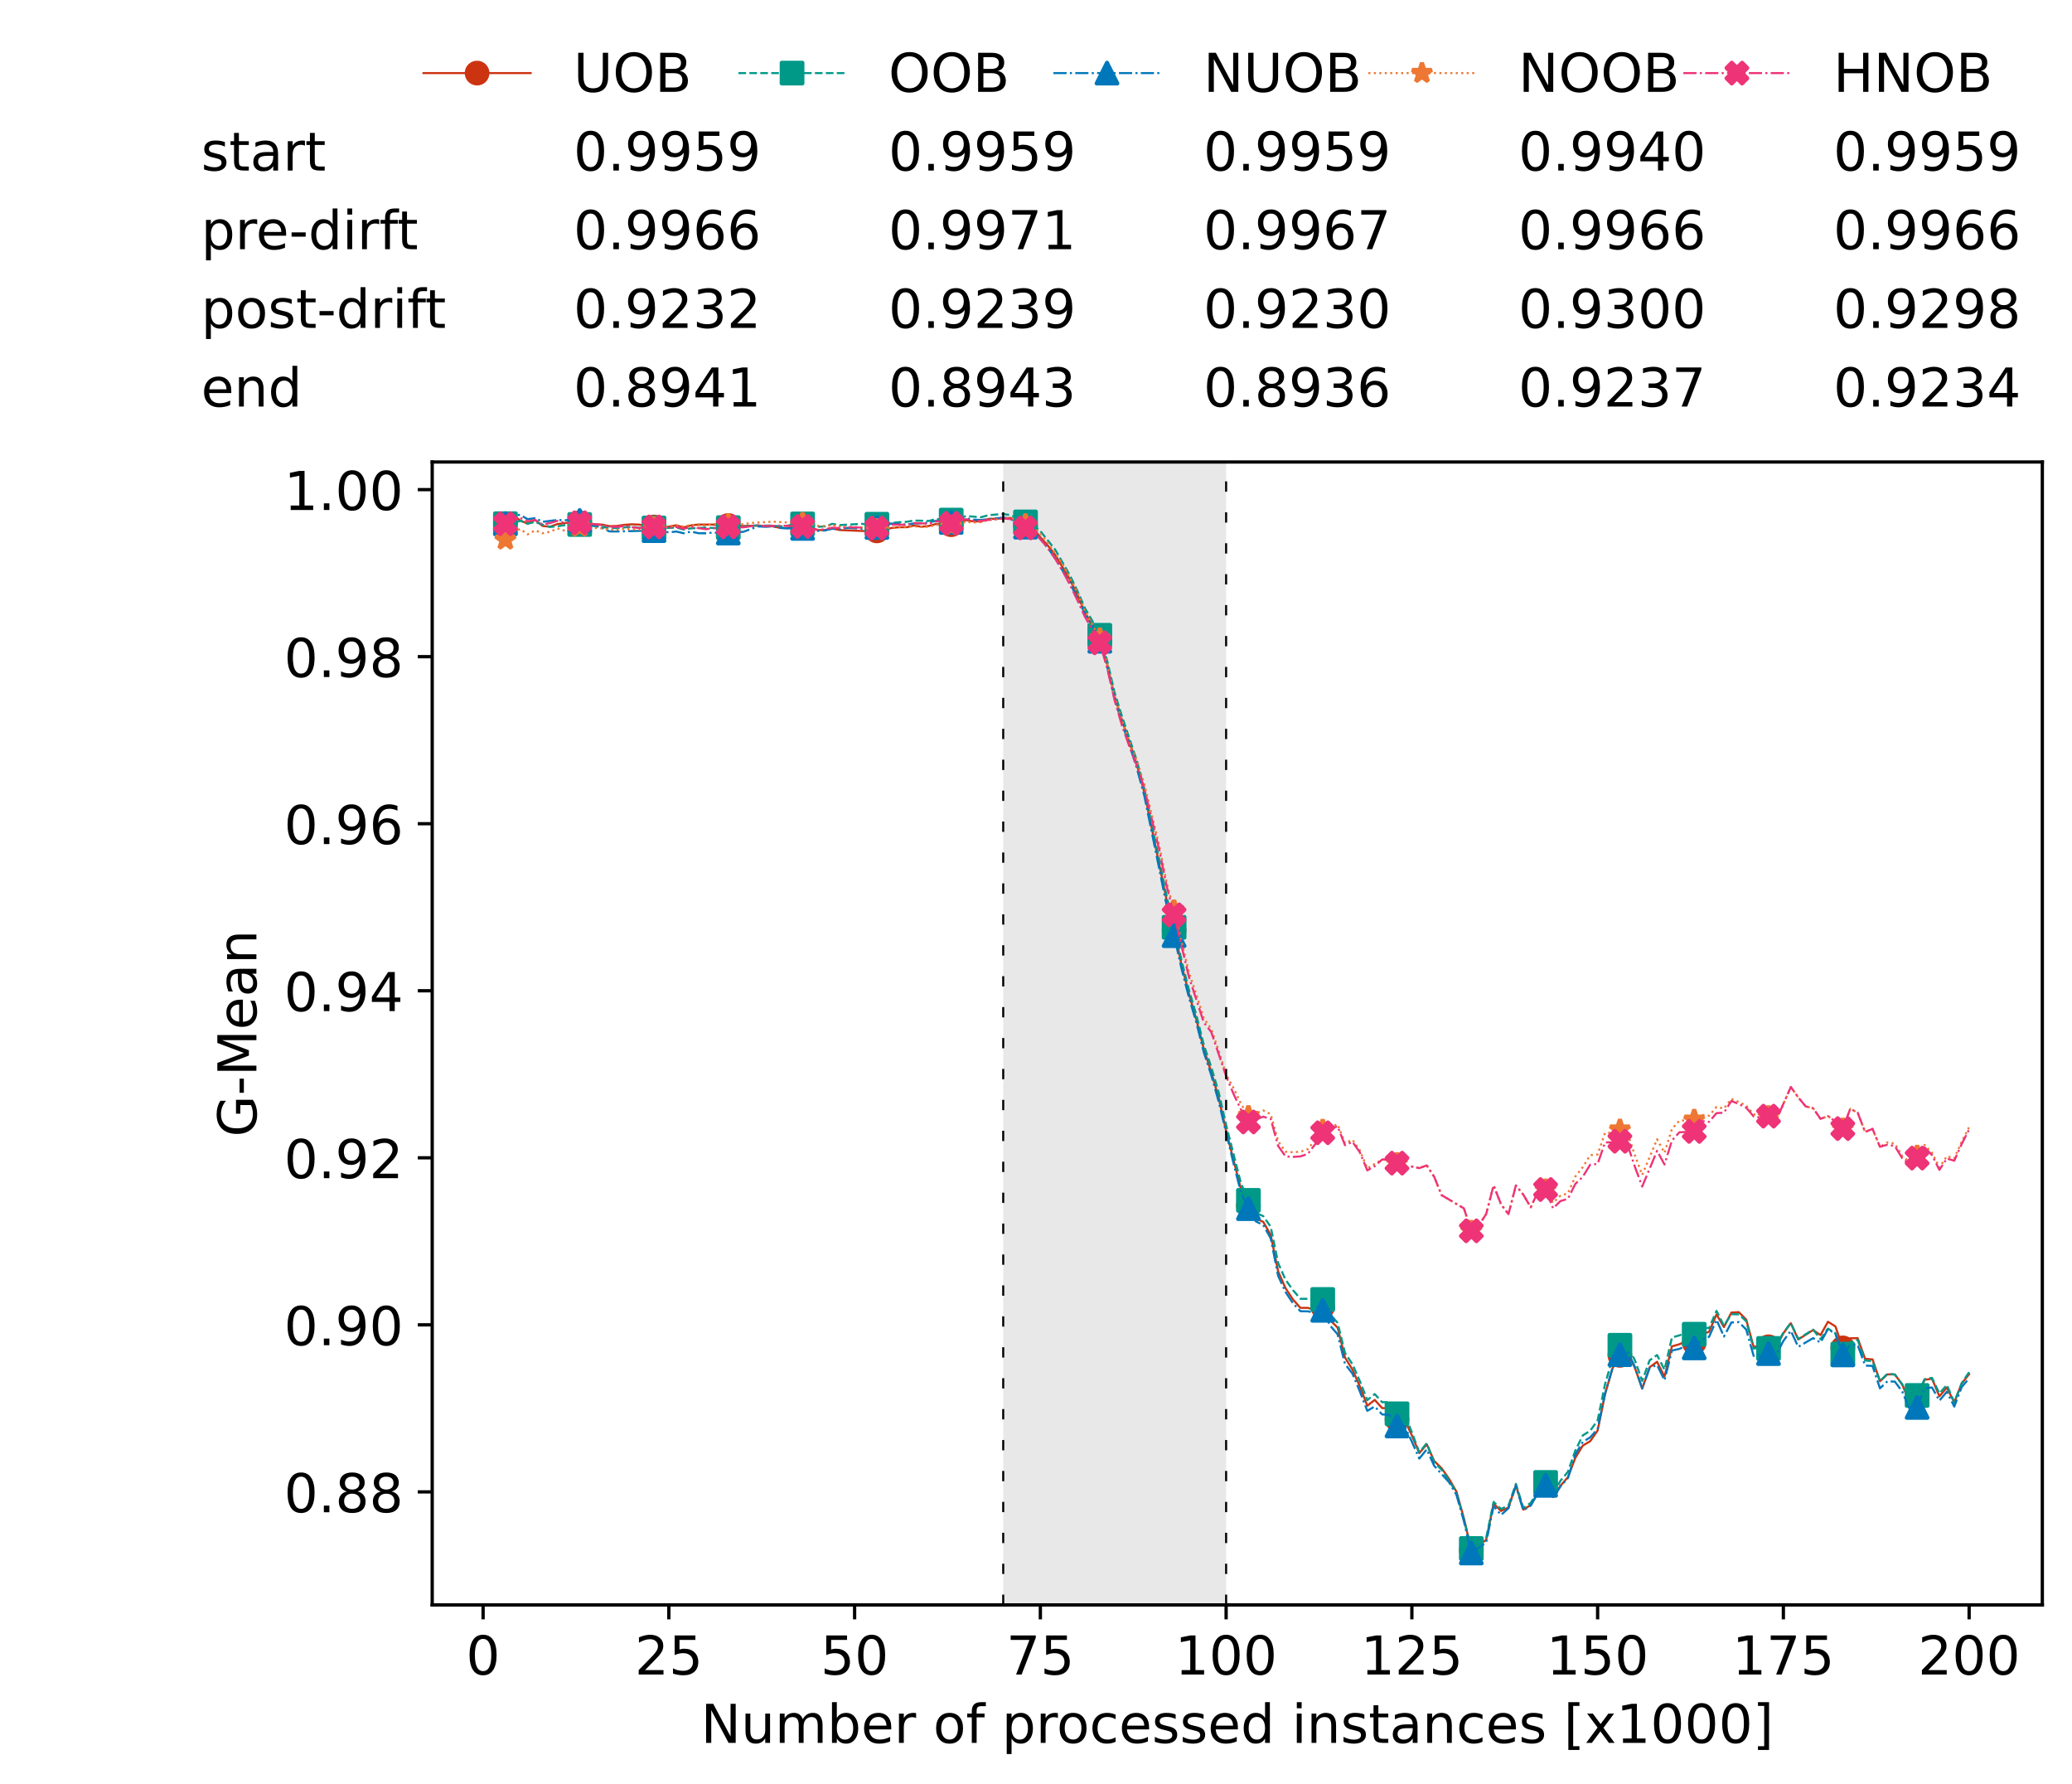 <?xml version="1.0" encoding="utf-8" standalone="no"?>
<!DOCTYPE svg PUBLIC "-//W3C//DTD SVG 1.1//EN"
  "http://www.w3.org/Graphics/SVG/1.1/DTD/svg11.dtd">
<!-- Created with matplotlib (https://matplotlib.org/) -->
<svg height="432.615pt" version="1.1" viewBox="0 0 502.65 432.615" width="502.65pt" xmlns="http://www.w3.org/2000/svg" xmlns:xlink="http://www.w3.org/1999/xlink">
 <defs>
  <style type="text/css">*{stroke-linecap:butt;stroke-linejoin:round;}</style>
 </defs>
 <g id="figure_1">
  <g id="patch_1">
   <path d="M 0 432.615 
L 502.65 432.615 
L 502.65 0 
L 0 0 
z
" style="fill:#ffffff;"/>
  </g>
  <g id="axes_1">
   <g id="patch_2">
    <path d="M 104.85 389.252 
L 495.45 389.252 
L 495.45 112.052 
L 104.85 112.052 
z
" style="fill:#ffffff;"/>
   </g>
   <g id="patch_3">
    <path clip-path="url(#pb47150f4db)" d="M 297.446 389.252 
L 297.446 112.052 
L 243.372 112.052 
L 243.372 389.252 
z
" style="fill:#d3d3d3;opacity:0.5;"/>
   </g>
   <g id="matplotlib.axis_1">
    <g id="xtick_1">
     <g id="line2d_1">
      <defs>
       <path d="M 0 0 
L 0 3.5 
" id="m92eb6ae9ec" style="stroke:#000000;stroke-width:0.8;"/>
      </defs>
      <g>
       <use style="stroke:#000000;stroke-width:0.8;" x="117.197" xlink:href="#m92eb6ae9ec" y="389.252"/>
      </g>
     </g>
     <g id="text_1">
      <!-- 0 -->
      <g transform="translate(113.061 406.13)scale(0.13 -0.13)">
       <defs>
        <path d="M 31.781 66.406 
Q 24.172 66.406 20.328 58.906 
Q 16.5 51.422 16.5 36.375 
Q 16.5 21.391 20.328 13.891 
Q 24.172 6.391 31.781 6.391 
Q 39.453 6.391 43.281 13.891 
Q 47.125 21.391 47.125 36.375 
Q 47.125 51.422 43.281 58.906 
Q 39.453 66.406 31.781 66.406 
z
M 31.781 74.219 
Q 44.047 74.219 50.516 64.516 
Q 56.984 54.828 56.984 36.375 
Q 56.984 17.969 50.516 8.266 
Q 44.047 -1.422 31.781 -1.422 
Q 19.531 -1.422 13.062 8.266 
Q 6.594 17.969 6.594 36.375 
Q 6.594 54.828 13.062 64.516 
Q 19.531 74.219 31.781 74.219 
z
" id="DejaVuSans-48"/>
       </defs>
       <use xlink:href="#DejaVuSans-48"/>
      </g>
     </g>
    </g>
    <g id="xtick_2">
     <g id="line2d_2">
      <g>
       <use style="stroke:#000000;stroke-width:0.8;" x="162.259" xlink:href="#m92eb6ae9ec" y="389.252"/>
      </g>
     </g>
     <g id="text_2">
      <!-- 25 -->
      <g transform="translate(153.988 406.13)scale(0.13 -0.13)">
       <defs>
        <path d="M 19.188 8.297 
L 53.609 8.297 
L 53.609 0 
L 7.328 0 
L 7.328 8.297 
Q 12.938 14.109 22.625 23.891 
Q 32.328 33.688 34.812 36.531 
Q 39.547 41.844 41.422 45.531 
Q 43.312 49.219 43.312 52.781 
Q 43.312 58.594 39.234 62.25 
Q 35.156 65.922 28.609 65.922 
Q 23.969 65.922 18.812 64.312 
Q 13.672 62.703 7.812 59.422 
L 7.812 69.391 
Q 13.766 71.781 18.938 73 
Q 24.125 74.219 28.422 74.219 
Q 39.75 74.219 46.484 68.547 
Q 53.219 62.891 53.219 53.422 
Q 53.219 48.922 51.531 44.891 
Q 49.859 40.875 45.406 35.406 
Q 44.188 33.984 37.641 27.219 
Q 31.109 20.453 19.188 8.297 
z
" id="DejaVuSans-50"/>
        <path d="M 10.797 72.906 
L 49.516 72.906 
L 49.516 64.594 
L 19.828 64.594 
L 19.828 46.734 
Q 21.969 47.469 24.109 47.828 
Q 26.266 48.188 28.422 48.188 
Q 40.625 48.188 47.75 41.5 
Q 54.891 34.812 54.891 23.391 
Q 54.891 11.625 47.562 5.094 
Q 40.234 -1.422 26.906 -1.422 
Q 22.312 -1.422 17.547 -0.641 
Q 12.797 0.141 7.719 1.703 
L 7.719 11.625 
Q 12.109 9.234 16.797 8.062 
Q 21.484 6.891 26.703 6.891 
Q 35.156 6.891 40.078 11.328 
Q 45.016 15.766 45.016 23.391 
Q 45.016 31 40.078 35.438 
Q 35.156 39.891 26.703 39.891 
Q 22.75 39.891 18.812 39.016 
Q 14.891 38.141 10.797 36.281 
z
" id="DejaVuSans-53"/>
       </defs>
       <use xlink:href="#DejaVuSans-50"/>
       <use x="63.623" xlink:href="#DejaVuSans-53"/>
      </g>
     </g>
    </g>
    <g id="xtick_3">
     <g id="line2d_3">
      <g>
       <use style="stroke:#000000;stroke-width:0.8;" x="207.322" xlink:href="#m92eb6ae9ec" y="389.252"/>
      </g>
     </g>
     <g id="text_3">
      <!-- 50 -->
      <g transform="translate(199.05 406.13)scale(0.13 -0.13)">
       <use xlink:href="#DejaVuSans-53"/>
       <use x="63.623" xlink:href="#DejaVuSans-48"/>
      </g>
     </g>
    </g>
    <g id="xtick_4">
     <g id="line2d_4">
      <g>
       <use style="stroke:#000000;stroke-width:0.8;" x="252.384" xlink:href="#m92eb6ae9ec" y="389.252"/>
      </g>
     </g>
     <g id="text_4">
      <!-- 75 -->
      <g transform="translate(244.113 406.13)scale(0.13 -0.13)">
       <defs>
        <path d="M 8.203 72.906 
L 55.078 72.906 
L 55.078 68.703 
L 28.609 0 
L 18.312 0 
L 43.219 64.594 
L 8.203 64.594 
z
" id="DejaVuSans-55"/>
       </defs>
       <use xlink:href="#DejaVuSans-55"/>
       <use x="63.623" xlink:href="#DejaVuSans-53"/>
      </g>
     </g>
    </g>
    <g id="xtick_5">
     <g id="line2d_5">
      <g>
       <use style="stroke:#000000;stroke-width:0.8;" x="297.446" xlink:href="#m92eb6ae9ec" y="389.252"/>
      </g>
     </g>
     <g id="text_5">
      <!-- 100 -->
      <g transform="translate(285.039 406.13)scale(0.13 -0.13)">
       <defs>
        <path d="M 12.406 8.297 
L 28.516 8.297 
L 28.516 63.922 
L 10.984 60.406 
L 10.984 69.391 
L 28.422 72.906 
L 38.281 72.906 
L 38.281 8.297 
L 54.391 8.297 
L 54.391 0 
L 12.406 0 
z
" id="DejaVuSans-49"/>
       </defs>
       <use xlink:href="#DejaVuSans-49"/>
       <use x="63.623" xlink:href="#DejaVuSans-48"/>
       <use x="127.246" xlink:href="#DejaVuSans-48"/>
      </g>
     </g>
    </g>
    <g id="xtick_6">
     <g id="line2d_6">
      <g>
       <use style="stroke:#000000;stroke-width:0.8;" x="342.509" xlink:href="#m92eb6ae9ec" y="389.252"/>
      </g>
     </g>
     <g id="text_6">
      <!-- 125 -->
      <g transform="translate(330.102 406.13)scale(0.13 -0.13)">
       <use xlink:href="#DejaVuSans-49"/>
       <use x="63.623" xlink:href="#DejaVuSans-50"/>
       <use x="127.246" xlink:href="#DejaVuSans-53"/>
      </g>
     </g>
    </g>
    <g id="xtick_7">
     <g id="line2d_7">
      <g>
       <use style="stroke:#000000;stroke-width:0.8;" x="387.571" xlink:href="#m92eb6ae9ec" y="389.252"/>
      </g>
     </g>
     <g id="text_7">
      <!-- 150 -->
      <g transform="translate(375.164 406.13)scale(0.13 -0.13)">
       <use xlink:href="#DejaVuSans-49"/>
       <use x="63.623" xlink:href="#DejaVuSans-53"/>
       <use x="127.246" xlink:href="#DejaVuSans-48"/>
      </g>
     </g>
    </g>
    <g id="xtick_8">
     <g id="line2d_8">
      <g>
       <use style="stroke:#000000;stroke-width:0.8;" x="432.633" xlink:href="#m92eb6ae9ec" y="389.252"/>
      </g>
     </g>
     <g id="text_8">
      <!-- 175 -->
      <g transform="translate(420.226 406.13)scale(0.13 -0.13)">
       <use xlink:href="#DejaVuSans-49"/>
       <use x="63.623" xlink:href="#DejaVuSans-55"/>
       <use x="127.246" xlink:href="#DejaVuSans-53"/>
      </g>
     </g>
    </g>
    <g id="xtick_9">
     <g id="line2d_9">
      <g>
       <use style="stroke:#000000;stroke-width:0.8;" x="477.695" xlink:href="#m92eb6ae9ec" y="389.252"/>
      </g>
     </g>
     <g id="text_9">
      <!-- 200 -->
      <g transform="translate(465.289 406.13)scale(0.13 -0.13)">
       <use xlink:href="#DejaVuSans-50"/>
       <use x="63.623" xlink:href="#DejaVuSans-48"/>
       <use x="127.246" xlink:href="#DejaVuSans-48"/>
      </g>
     </g>
    </g>
    <g id="text_10">
     <!-- Number of processed instances [x1000] -->
     <g transform="translate(170.025 422.711)scale(0.13 -0.13)">
      <defs>
       <path d="M 9.812 72.906 
L 23.094 72.906 
L 55.422 11.922 
L 55.422 72.906 
L 64.984 72.906 
L 64.984 0 
L 51.703 0 
L 19.391 60.984 
L 19.391 0 
L 9.812 0 
z
" id="DejaVuSans-78"/>
       <path d="M 8.5 21.578 
L 8.5 54.688 
L 17.484 54.688 
L 17.484 21.922 
Q 17.484 14.156 20.5 10.266 
Q 23.531 6.391 29.594 6.391 
Q 36.859 6.391 41.078 11.031 
Q 45.312 15.672 45.312 23.688 
L 45.312 54.688 
L 54.297 54.688 
L 54.297 0 
L 45.312 0 
L 45.312 8.406 
Q 42.047 3.422 37.719 1 
Q 33.406 -1.422 27.688 -1.422 
Q 18.266 -1.422 13.375 4.438 
Q 8.5 10.297 8.5 21.578 
z
M 31.109 56 
z
" id="DejaVuSans-117"/>
       <path d="M 52 44.188 
Q 55.375 50.25 60.062 53.125 
Q 64.75 56 71.094 56 
Q 79.641 56 84.281 50.016 
Q 88.922 44.047 88.922 33.016 
L 88.922 0 
L 79.891 0 
L 79.891 32.719 
Q 79.891 40.578 77.094 44.375 
Q 74.312 48.188 68.609 48.188 
Q 61.625 48.188 57.562 43.547 
Q 53.516 38.922 53.516 30.906 
L 53.516 0 
L 44.484 0 
L 44.484 32.719 
Q 44.484 40.625 41.703 44.406 
Q 38.922 48.188 33.109 48.188 
Q 26.219 48.188 22.156 43.531 
Q 18.109 38.875 18.109 30.906 
L 18.109 0 
L 9.078 0 
L 9.078 54.688 
L 18.109 54.688 
L 18.109 46.188 
Q 21.188 51.219 25.484 53.609 
Q 29.781 56 35.688 56 
Q 41.656 56 45.828 52.969 
Q 50 49.953 52 44.188 
z
" id="DejaVuSans-109"/>
       <path d="M 48.688 27.297 
Q 48.688 37.203 44.609 42.844 
Q 40.531 48.484 33.406 48.484 
Q 26.266 48.484 22.188 42.844 
Q 18.109 37.203 18.109 27.297 
Q 18.109 17.391 22.188 11.75 
Q 26.266 6.109 33.406 6.109 
Q 40.531 6.109 44.609 11.75 
Q 48.688 17.391 48.688 27.297 
z
M 18.109 46.391 
Q 20.953 51.266 25.266 53.625 
Q 29.594 56 35.594 56 
Q 45.562 56 51.781 48.094 
Q 58.016 40.188 58.016 27.297 
Q 58.016 14.406 51.781 6.484 
Q 45.562 -1.422 35.594 -1.422 
Q 29.594 -1.422 25.266 0.953 
Q 20.953 3.328 18.109 8.203 
L 18.109 0 
L 9.078 0 
L 9.078 75.984 
L 18.109 75.984 
z
" id="DejaVuSans-98"/>
       <path d="M 56.203 29.594 
L 56.203 25.203 
L 14.891 25.203 
Q 15.484 15.922 20.484 11.062 
Q 25.484 6.203 34.422 6.203 
Q 39.594 6.203 44.453 7.469 
Q 49.312 8.734 54.109 11.281 
L 54.109 2.781 
Q 49.266 0.734 44.188 -0.344 
Q 39.109 -1.422 33.891 -1.422 
Q 20.797 -1.422 13.156 6.188 
Q 5.516 13.812 5.516 26.812 
Q 5.516 40.234 12.766 48.109 
Q 20.016 56 32.328 56 
Q 43.359 56 49.781 48.891 
Q 56.203 41.797 56.203 29.594 
z
M 47.219 32.234 
Q 47.125 39.594 43.094 43.984 
Q 39.062 48.391 32.422 48.391 
Q 24.906 48.391 20.391 44.141 
Q 15.875 39.891 15.188 32.172 
z
" id="DejaVuSans-101"/>
       <path d="M 41.109 46.297 
Q 39.594 47.172 37.812 47.578 
Q 36.031 48 33.891 48 
Q 26.266 48 22.188 43.047 
Q 18.109 38.094 18.109 28.812 
L 18.109 0 
L 9.078 0 
L 9.078 54.688 
L 18.109 54.688 
L 18.109 46.188 
Q 20.953 51.172 25.484 53.578 
Q 30.031 56 36.531 56 
Q 37.453 56 38.578 55.875 
Q 39.703 55.766 41.062 55.516 
z
" id="DejaVuSans-114"/>
       <path id="DejaVuSans-32"/>
       <path d="M 30.609 48.391 
Q 23.391 48.391 19.188 42.75 
Q 14.984 37.109 14.984 27.297 
Q 14.984 17.484 19.156 11.844 
Q 23.344 6.203 30.609 6.203 
Q 37.797 6.203 41.984 11.859 
Q 46.188 17.531 46.188 27.297 
Q 46.188 37.016 41.984 42.703 
Q 37.797 48.391 30.609 48.391 
z
M 30.609 56 
Q 42.328 56 49.016 48.375 
Q 55.719 40.766 55.719 27.297 
Q 55.719 13.875 49.016 6.219 
Q 42.328 -1.422 30.609 -1.422 
Q 18.844 -1.422 12.172 6.219 
Q 5.516 13.875 5.516 27.297 
Q 5.516 40.766 12.172 48.375 
Q 18.844 56 30.609 56 
z
" id="DejaVuSans-111"/>
       <path d="M 37.109 75.984 
L 37.109 68.5 
L 28.516 68.5 
Q 23.688 68.5 21.797 66.547 
Q 19.922 64.594 19.922 59.516 
L 19.922 54.688 
L 34.719 54.688 
L 34.719 47.703 
L 19.922 47.703 
L 19.922 0 
L 10.891 0 
L 10.891 47.703 
L 2.297 47.703 
L 2.297 54.688 
L 10.891 54.688 
L 10.891 58.5 
Q 10.891 67.625 15.141 71.797 
Q 19.391 75.984 28.609 75.984 
z
" id="DejaVuSans-102"/>
       <path d="M 18.109 8.203 
L 18.109 -20.797 
L 9.078 -20.797 
L 9.078 54.688 
L 18.109 54.688 
L 18.109 46.391 
Q 20.953 51.266 25.266 53.625 
Q 29.594 56 35.594 56 
Q 45.562 56 51.781 48.094 
Q 58.016 40.188 58.016 27.297 
Q 58.016 14.406 51.781 6.484 
Q 45.562 -1.422 35.594 -1.422 
Q 29.594 -1.422 25.266 0.953 
Q 20.953 3.328 18.109 8.203 
z
M 48.688 27.297 
Q 48.688 37.203 44.609 42.844 
Q 40.531 48.484 33.406 48.484 
Q 26.266 48.484 22.188 42.844 
Q 18.109 37.203 18.109 27.297 
Q 18.109 17.391 22.188 11.75 
Q 26.266 6.109 33.406 6.109 
Q 40.531 6.109 44.609 11.75 
Q 48.688 17.391 48.688 27.297 
z
" id="DejaVuSans-112"/>
       <path d="M 48.781 52.594 
L 48.781 44.188 
Q 44.969 46.297 41.141 47.344 
Q 37.312 48.391 33.406 48.391 
Q 24.656 48.391 19.812 42.844 
Q 14.984 37.312 14.984 27.297 
Q 14.984 17.281 19.812 11.734 
Q 24.656 6.203 33.406 6.203 
Q 37.312 6.203 41.141 7.25 
Q 44.969 8.297 48.781 10.406 
L 48.781 2.094 
Q 45.016 0.344 40.984 -0.531 
Q 36.969 -1.422 32.422 -1.422 
Q 20.062 -1.422 12.781 6.344 
Q 5.516 14.109 5.516 27.297 
Q 5.516 40.672 12.859 48.328 
Q 20.219 56 33.016 56 
Q 37.156 56 41.109 55.141 
Q 45.062 54.297 48.781 52.594 
z
" id="DejaVuSans-99"/>
       <path d="M 44.281 53.078 
L 44.281 44.578 
Q 40.484 46.531 36.375 47.5 
Q 32.281 48.484 27.875 48.484 
Q 21.188 48.484 17.844 46.438 
Q 14.5 44.391 14.5 40.281 
Q 14.5 37.156 16.891 35.375 
Q 19.281 33.594 26.516 31.984 
L 29.594 31.297 
Q 39.156 29.25 43.188 25.516 
Q 47.219 21.781 47.219 15.094 
Q 47.219 7.469 41.188 3.016 
Q 35.156 -1.422 24.609 -1.422 
Q 20.219 -1.422 15.453 -0.562 
Q 10.688 0.297 5.422 2 
L 5.422 11.281 
Q 10.406 8.688 15.234 7.391 
Q 20.062 6.109 24.812 6.109 
Q 31.156 6.109 34.562 8.281 
Q 37.984 10.453 37.984 14.406 
Q 37.984 18.062 35.516 20.016 
Q 33.062 21.969 24.703 23.781 
L 21.578 24.516 
Q 13.234 26.266 9.516 29.906 
Q 5.812 33.547 5.812 39.891 
Q 5.812 47.609 11.281 51.797 
Q 16.75 56 26.812 56 
Q 31.781 56 36.172 55.266 
Q 40.578 54.547 44.281 53.078 
z
" id="DejaVuSans-115"/>
       <path d="M 45.406 46.391 
L 45.406 75.984 
L 54.391 75.984 
L 54.391 0 
L 45.406 0 
L 45.406 8.203 
Q 42.578 3.328 38.25 0.953 
Q 33.938 -1.422 27.875 -1.422 
Q 17.969 -1.422 11.734 6.484 
Q 5.516 14.406 5.516 27.297 
Q 5.516 40.188 11.734 48.094 
Q 17.969 56 27.875 56 
Q 33.938 56 38.25 53.625 
Q 42.578 51.266 45.406 46.391 
z
M 14.797 27.297 
Q 14.797 17.391 18.875 11.75 
Q 22.953 6.109 30.078 6.109 
Q 37.203 6.109 41.297 11.75 
Q 45.406 17.391 45.406 27.297 
Q 45.406 37.203 41.297 42.844 
Q 37.203 48.484 30.078 48.484 
Q 22.953 48.484 18.875 42.844 
Q 14.797 37.203 14.797 27.297 
z
" id="DejaVuSans-100"/>
       <path d="M 9.422 54.688 
L 18.406 54.688 
L 18.406 0 
L 9.422 0 
z
M 9.422 75.984 
L 18.406 75.984 
L 18.406 64.594 
L 9.422 64.594 
z
" id="DejaVuSans-105"/>
       <path d="M 54.891 33.016 
L 54.891 0 
L 45.906 0 
L 45.906 32.719 
Q 45.906 40.484 42.875 44.328 
Q 39.844 48.188 33.797 48.188 
Q 26.516 48.188 22.312 43.547 
Q 18.109 38.922 18.109 30.906 
L 18.109 0 
L 9.078 0 
L 9.078 54.688 
L 18.109 54.688 
L 18.109 46.188 
Q 21.344 51.125 25.703 53.562 
Q 30.078 56 35.797 56 
Q 45.219 56 50.047 50.172 
Q 54.891 44.344 54.891 33.016 
z
" id="DejaVuSans-110"/>
       <path d="M 18.312 70.219 
L 18.312 54.688 
L 36.812 54.688 
L 36.812 47.703 
L 18.312 47.703 
L 18.312 18.016 
Q 18.312 11.328 20.141 9.422 
Q 21.969 7.516 27.594 7.516 
L 36.812 7.516 
L 36.812 0 
L 27.594 0 
Q 17.188 0 13.234 3.875 
Q 9.281 7.766 9.281 18.016 
L 9.281 47.703 
L 2.688 47.703 
L 2.688 54.688 
L 9.281 54.688 
L 9.281 70.219 
z
" id="DejaVuSans-116"/>
       <path d="M 34.281 27.484 
Q 23.391 27.484 19.188 25 
Q 14.984 22.516 14.984 16.5 
Q 14.984 11.719 18.141 8.906 
Q 21.297 6.109 26.703 6.109 
Q 34.188 6.109 38.703 11.406 
Q 43.219 16.703 43.219 25.484 
L 43.219 27.484 
z
M 52.203 31.203 
L 52.203 0 
L 43.219 0 
L 43.219 8.297 
Q 40.141 3.328 35.547 0.953 
Q 30.953 -1.422 24.312 -1.422 
Q 15.922 -1.422 10.953 3.297 
Q 6 8.016 6 15.922 
Q 6 25.141 12.172 29.828 
Q 18.359 34.516 30.609 34.516 
L 43.219 34.516 
L 43.219 35.406 
Q 43.219 41.609 39.141 45 
Q 35.062 48.391 27.688 48.391 
Q 23 48.391 18.547 47.266 
Q 14.109 46.141 10.016 43.891 
L 10.016 52.203 
Q 14.938 54.109 19.578 55.047 
Q 24.219 56 28.609 56 
Q 40.484 56 46.344 49.844 
Q 52.203 43.703 52.203 31.203 
z
" id="DejaVuSans-97"/>
       <path d="M 8.594 75.984 
L 29.297 75.984 
L 29.297 69 
L 17.578 69 
L 17.578 -6.203 
L 29.297 -6.203 
L 29.297 -13.188 
L 8.594 -13.188 
z
" id="DejaVuSans-91"/>
       <path d="M 54.891 54.688 
L 35.109 28.078 
L 55.906 0 
L 45.312 0 
L 29.391 21.484 
L 13.484 0 
L 2.875 0 
L 24.125 28.609 
L 4.688 54.688 
L 15.281 54.688 
L 29.781 35.203 
L 44.281 54.688 
z
" id="DejaVuSans-120"/>
       <path d="M 30.422 75.984 
L 30.422 -13.188 
L 9.719 -13.188 
L 9.719 -6.203 
L 21.391 -6.203 
L 21.391 69 
L 9.719 69 
L 9.719 75.984 
z
" id="DejaVuSans-93"/>
      </defs>
      <use xlink:href="#DejaVuSans-78"/>
      <use x="74.805" xlink:href="#DejaVuSans-117"/>
      <use x="138.184" xlink:href="#DejaVuSans-109"/>
      <use x="235.596" xlink:href="#DejaVuSans-98"/>
      <use x="299.072" xlink:href="#DejaVuSans-101"/>
      <use x="360.596" xlink:href="#DejaVuSans-114"/>
      <use x="401.709" xlink:href="#DejaVuSans-32"/>
      <use x="433.496" xlink:href="#DejaVuSans-111"/>
      <use x="494.678" xlink:href="#DejaVuSans-102"/>
      <use x="529.883" xlink:href="#DejaVuSans-32"/>
      <use x="561.67" xlink:href="#DejaVuSans-112"/>
      <use x="625.146" xlink:href="#DejaVuSans-114"/>
      <use x="664.01" xlink:href="#DejaVuSans-111"/>
      <use x="725.191" xlink:href="#DejaVuSans-99"/>
      <use x="780.172" xlink:href="#DejaVuSans-101"/>
      <use x="841.695" xlink:href="#DejaVuSans-115"/>
      <use x="893.795" xlink:href="#DejaVuSans-115"/>
      <use x="945.895" xlink:href="#DejaVuSans-101"/>
      <use x="1007.418" xlink:href="#DejaVuSans-100"/>
      <use x="1070.895" xlink:href="#DejaVuSans-32"/>
      <use x="1102.682" xlink:href="#DejaVuSans-105"/>
      <use x="1130.465" xlink:href="#DejaVuSans-110"/>
      <use x="1193.844" xlink:href="#DejaVuSans-115"/>
      <use x="1245.943" xlink:href="#DejaVuSans-116"/>
      <use x="1285.152" xlink:href="#DejaVuSans-97"/>
      <use x="1346.432" xlink:href="#DejaVuSans-110"/>
      <use x="1409.811" xlink:href="#DejaVuSans-99"/>
      <use x="1464.791" xlink:href="#DejaVuSans-101"/>
      <use x="1526.314" xlink:href="#DejaVuSans-115"/>
      <use x="1578.414" xlink:href="#DejaVuSans-32"/>
      <use x="1610.201" xlink:href="#DejaVuSans-91"/>
      <use x="1649.215" xlink:href="#DejaVuSans-120"/>
      <use x="1708.395" xlink:href="#DejaVuSans-49"/>
      <use x="1772.018" xlink:href="#DejaVuSans-48"/>
      <use x="1835.641" xlink:href="#DejaVuSans-48"/>
      <use x="1899.264" xlink:href="#DejaVuSans-48"/>
      <use x="1962.887" xlink:href="#DejaVuSans-93"/>
     </g>
    </g>
   </g>
   <g id="matplotlib.axis_2">
    <g id="ytick_1">
     <g id="line2d_10">
      <defs>
       <path d="M 0 0 
L -3.5 0 
" id="ma224ae3d85" style="stroke:#000000;stroke-width:0.8;"/>
      </defs>
      <g>
       <use style="stroke:#000000;stroke-width:0.8;" x="104.85" xlink:href="#ma224ae3d85" y="361.835"/>
      </g>
     </g>
     <g id="text_11">
      <!-- 0.88 -->
      <g transform="translate(68.905 366.774)scale(0.13 -0.13)">
       <defs>
        <path d="M 10.688 12.406 
L 21 12.406 
L 21 0 
L 10.688 0 
z
" id="DejaVuSans-46"/>
        <path d="M 31.781 34.625 
Q 24.75 34.625 20.719 30.859 
Q 16.703 27.094 16.703 20.516 
Q 16.703 13.922 20.719 10.156 
Q 24.75 6.391 31.781 6.391 
Q 38.812 6.391 42.859 10.172 
Q 46.922 13.969 46.922 20.516 
Q 46.922 27.094 42.891 30.859 
Q 38.875 34.625 31.781 34.625 
z
M 21.922 38.812 
Q 15.578 40.375 12.031 44.719 
Q 8.5 49.078 8.5 55.328 
Q 8.5 64.062 14.719 69.141 
Q 20.953 74.219 31.781 74.219 
Q 42.672 74.219 48.875 69.141 
Q 55.078 64.062 55.078 55.328 
Q 55.078 49.078 51.531 44.719 
Q 48 40.375 41.703 38.812 
Q 48.828 37.156 52.797 32.312 
Q 56.781 27.484 56.781 20.516 
Q 56.781 9.906 50.312 4.234 
Q 43.844 -1.422 31.781 -1.422 
Q 19.734 -1.422 13.25 4.234 
Q 6.781 9.906 6.781 20.516 
Q 6.781 27.484 10.781 32.312 
Q 14.797 37.156 21.922 38.812 
z
M 18.312 54.391 
Q 18.312 48.734 21.844 45.562 
Q 25.391 42.391 31.781 42.391 
Q 38.141 42.391 41.719 45.562 
Q 45.312 48.734 45.312 54.391 
Q 45.312 60.062 41.719 63.234 
Q 38.141 66.406 31.781 66.406 
Q 25.391 66.406 21.844 63.234 
Q 18.312 60.062 18.312 54.391 
z
" id="DejaVuSans-56"/>
       </defs>
       <use xlink:href="#DejaVuSans-48"/>
       <use x="63.623" xlink:href="#DejaVuSans-46"/>
       <use x="95.41" xlink:href="#DejaVuSans-56"/>
       <use x="159.033" xlink:href="#DejaVuSans-56"/>
      </g>
     </g>
    </g>
    <g id="ytick_2">
     <g id="line2d_11">
      <g>
       <use style="stroke:#000000;stroke-width:0.8;" x="104.85" xlink:href="#ma224ae3d85" y="321.321"/>
      </g>
     </g>
     <g id="text_12">
      <!-- 0.90 -->
      <g transform="translate(68.905 326.26)scale(0.13 -0.13)">
       <defs>
        <path d="M 10.984 1.516 
L 10.984 10.5 
Q 14.703 8.734 18.5 7.812 
Q 22.312 6.891 25.984 6.891 
Q 35.75 6.891 40.891 13.453 
Q 46.047 20.016 46.781 33.406 
Q 43.953 29.203 39.594 26.953 
Q 35.25 24.703 29.984 24.703 
Q 19.047 24.703 12.672 31.312 
Q 6.297 37.938 6.297 49.422 
Q 6.297 60.641 12.938 67.422 
Q 19.578 74.219 30.609 74.219 
Q 43.266 74.219 49.922 64.516 
Q 56.594 54.828 56.594 36.375 
Q 56.594 19.141 48.406 8.859 
Q 40.234 -1.422 26.422 -1.422 
Q 22.703 -1.422 18.891 -0.688 
Q 15.094 0.047 10.984 1.516 
z
M 30.609 32.422 
Q 37.25 32.422 41.125 36.953 
Q 45.016 41.5 45.016 49.422 
Q 45.016 57.281 41.125 61.844 
Q 37.25 66.406 30.609 66.406 
Q 23.969 66.406 20.094 61.844 
Q 16.219 57.281 16.219 49.422 
Q 16.219 41.5 20.094 36.953 
Q 23.969 32.422 30.609 32.422 
z
" id="DejaVuSans-57"/>
       </defs>
       <use xlink:href="#DejaVuSans-48"/>
       <use x="63.623" xlink:href="#DejaVuSans-46"/>
       <use x="95.41" xlink:href="#DejaVuSans-57"/>
       <use x="159.033" xlink:href="#DejaVuSans-48"/>
      </g>
     </g>
    </g>
    <g id="ytick_3">
     <g id="line2d_12">
      <g>
       <use style="stroke:#000000;stroke-width:0.8;" x="104.85" xlink:href="#ma224ae3d85" y="280.807"/>
      </g>
     </g>
     <g id="text_13">
      <!-- 0.92 -->
      <g transform="translate(68.905 285.746)scale(0.13 -0.13)">
       <use xlink:href="#DejaVuSans-48"/>
       <use x="63.623" xlink:href="#DejaVuSans-46"/>
       <use x="95.41" xlink:href="#DejaVuSans-57"/>
       <use x="159.033" xlink:href="#DejaVuSans-50"/>
      </g>
     </g>
    </g>
    <g id="ytick_4">
     <g id="line2d_13">
      <g>
       <use style="stroke:#000000;stroke-width:0.8;" x="104.85" xlink:href="#ma224ae3d85" y="240.293"/>
      </g>
     </g>
     <g id="text_14">
      <!-- 0.94 -->
      <g transform="translate(68.905 245.232)scale(0.13 -0.13)">
       <defs>
        <path d="M 37.797 64.312 
L 12.891 25.391 
L 37.797 25.391 
z
M 35.203 72.906 
L 47.609 72.906 
L 47.609 25.391 
L 58.016 25.391 
L 58.016 17.188 
L 47.609 17.188 
L 47.609 0 
L 37.797 0 
L 37.797 17.188 
L 4.891 17.188 
L 4.891 26.703 
z
" id="DejaVuSans-52"/>
       </defs>
       <use xlink:href="#DejaVuSans-48"/>
       <use x="63.623" xlink:href="#DejaVuSans-46"/>
       <use x="95.41" xlink:href="#DejaVuSans-57"/>
       <use x="159.033" xlink:href="#DejaVuSans-52"/>
      </g>
     </g>
    </g>
    <g id="ytick_5">
     <g id="line2d_14">
      <g>
       <use style="stroke:#000000;stroke-width:0.8;" x="104.85" xlink:href="#ma224ae3d85" y="199.78"/>
      </g>
     </g>
     <g id="text_15">
      <!-- 0.96 -->
      <g transform="translate(68.905 204.719)scale(0.13 -0.13)">
       <defs>
        <path d="M 33.016 40.375 
Q 26.375 40.375 22.484 35.828 
Q 18.609 31.297 18.609 23.391 
Q 18.609 15.531 22.484 10.953 
Q 26.375 6.391 33.016 6.391 
Q 39.656 6.391 43.531 10.953 
Q 47.406 15.531 47.406 23.391 
Q 47.406 31.297 43.531 35.828 
Q 39.656 40.375 33.016 40.375 
z
M 52.594 71.297 
L 52.594 62.312 
Q 48.875 64.062 45.094 64.984 
Q 41.312 65.922 37.594 65.922 
Q 27.828 65.922 22.672 59.328 
Q 17.531 52.734 16.797 39.406 
Q 19.672 43.656 24.016 45.922 
Q 28.375 48.188 33.594 48.188 
Q 44.578 48.188 50.953 41.516 
Q 57.328 34.859 57.328 23.391 
Q 57.328 12.156 50.688 5.359 
Q 44.047 -1.422 33.016 -1.422 
Q 20.359 -1.422 13.672 8.266 
Q 6.984 17.969 6.984 36.375 
Q 6.984 53.656 15.188 63.938 
Q 23.391 74.219 37.203 74.219 
Q 40.922 74.219 44.703 73.484 
Q 48.484 72.75 52.594 71.297 
z
" id="DejaVuSans-54"/>
       </defs>
       <use xlink:href="#DejaVuSans-48"/>
       <use x="63.623" xlink:href="#DejaVuSans-46"/>
       <use x="95.41" xlink:href="#DejaVuSans-57"/>
       <use x="159.033" xlink:href="#DejaVuSans-54"/>
      </g>
     </g>
    </g>
    <g id="ytick_6">
     <g id="line2d_15">
      <g>
       <use style="stroke:#000000;stroke-width:0.8;" x="104.85" xlink:href="#ma224ae3d85" y="159.266"/>
      </g>
     </g>
     <g id="text_16">
      <!-- 0.98 -->
      <g transform="translate(68.905 164.205)scale(0.13 -0.13)">
       <use xlink:href="#DejaVuSans-48"/>
       <use x="63.623" xlink:href="#DejaVuSans-46"/>
       <use x="95.41" xlink:href="#DejaVuSans-57"/>
       <use x="159.033" xlink:href="#DejaVuSans-56"/>
      </g>
     </g>
    </g>
    <g id="ytick_7">
     <g id="line2d_16">
      <g>
       <use style="stroke:#000000;stroke-width:0.8;" x="104.85" xlink:href="#ma224ae3d85" y="118.752"/>
      </g>
     </g>
     <g id="text_17">
      <!-- 1.00 -->
      <g transform="translate(68.905 123.691)scale(0.13 -0.13)">
       <use xlink:href="#DejaVuSans-49"/>
       <use x="63.623" xlink:href="#DejaVuSans-46"/>
       <use x="95.41" xlink:href="#DejaVuSans-48"/>
       <use x="159.033" xlink:href="#DejaVuSans-48"/>
      </g>
     </g>
    </g>
    <g id="text_18">
     <!-- G-Mean -->
     <g transform="translate(62.201 275.744)rotate(-90)scale(0.13 -0.13)">
      <defs>
       <path d="M 59.516 10.406 
L 59.516 29.984 
L 43.406 29.984 
L 43.406 38.094 
L 69.281 38.094 
L 69.281 6.781 
Q 63.578 2.734 56.688 0.656 
Q 49.812 -1.422 42 -1.422 
Q 24.906 -1.422 15.25 8.562 
Q 5.609 18.562 5.609 36.375 
Q 5.609 54.25 15.25 64.234 
Q 24.906 74.219 42 74.219 
Q 49.125 74.219 55.547 72.453 
Q 61.969 70.703 67.391 67.281 
L 67.391 56.781 
Q 61.922 61.422 55.766 63.766 
Q 49.609 66.109 42.828 66.109 
Q 29.438 66.109 22.719 58.641 
Q 16.016 51.172 16.016 36.375 
Q 16.016 21.625 22.719 14.156 
Q 29.438 6.688 42.828 6.688 
Q 48.047 6.688 52.141 7.594 
Q 56.25 8.5 59.516 10.406 
z
" id="DejaVuSans-71"/>
       <path d="M 4.891 31.391 
L 31.203 31.391 
L 31.203 23.391 
L 4.891 23.391 
z
" id="DejaVuSans-45"/>
       <path d="M 9.812 72.906 
L 24.516 72.906 
L 43.109 23.297 
L 61.812 72.906 
L 76.516 72.906 
L 76.516 0 
L 66.891 0 
L 66.891 64.016 
L 48.094 14.016 
L 38.188 14.016 
L 19.391 64.016 
L 19.391 0 
L 9.812 0 
z
" id="DejaVuSans-77"/>
      </defs>
      <use xlink:href="#DejaVuSans-71"/>
      <use x="77.49" xlink:href="#DejaVuSans-45"/>
      <use x="113.574" xlink:href="#DejaVuSans-77"/>
      <use x="199.854" xlink:href="#DejaVuSans-101"/>
      <use x="261.377" xlink:href="#DejaVuSans-97"/>
      <use x="322.656" xlink:href="#DejaVuSans-110"/>
     </g>
    </g>
   </g>
   <g id="line2d_17"/>
   <g id="line2d_18"/>
   <g id="line2d_19"/>
   <g id="line2d_20"/>
   <g id="line2d_21"/>
   <g id="line2d_22">
    <path clip-path="url(#pb47150f4db)" d="M 122.605 127.02 
L 124.407 124.914 
L 126.21 126.245 
L 128.012 126.989 
L 129.815 126.123 
L 131.617 127.562 
L 133.419 127.747 
L 135.222 127.102 
L 138.827 126.636 
L 144.234 127.111 
L 146.037 127.236 
L 147.839 127.606 
L 149.642 127.567 
L 151.444 127.298 
L 153.247 127.16 
L 155.049 127.239 
L 158.654 127.82 
L 160.457 127.923 
L 162.259 127.722 
L 164.062 127.401 
L 165.864 127.916 
L 167.667 127.42 
L 169.469 127.219 
L 173.074 127.23 
L 174.877 127.552 
L 176.679 127.45 
L 180.284 127.575 
L 183.889 127.457 
L 185.692 127.655 
L 187.494 127.646 
L 189.297 128.047 
L 191.099 128.063 
L 192.902 127.554 
L 194.704 127.451 
L 196.507 127.855 
L 198.309 128.565 
L 200.112 128.565 
L 201.914 128.156 
L 203.717 128.555 
L 210.927 128.851 
L 212.729 128.761 
L 214.532 128.463 
L 216.334 128.053 
L 218.137 127.861 
L 219.939 127.871 
L 221.742 127.458 
L 223.544 127.751 
L 225.347 127.561 
L 227.149 127.049 
L 228.952 127.246 
L 230.754 127.26 
L 232.557 126.858 
L 234.359 126.156 
L 236.162 126.462 
L 237.964 126.464 
L 239.767 125.866 
L 245.174 125.647 
L 248.779 127.477 
L 250.581 128.061 
L 252.384 130.317 
L 254.186 132.303 
L 255.989 134.586 
L 259.594 140.625 
L 261.396 144.364 
L 263.199 148.504 
L 265.001 151.692 
L 266.804 155.188 
L 268.606 161.207 
L 270.409 168.921 
L 272.211 174.721 
L 275.816 185.543 
L 277.619 192.231 
L 281.224 209.657 
L 283.026 218.334 
L 284.829 225.628 
L 286.631 234.016 
L 288.434 241.053 
L 290.236 247.327 
L 292.039 254.445 
L 293.841 260.024 
L 295.644 266.27 
L 297.446 274.282 
L 301.051 288.432 
L 302.854 292.422 
L 304.656 295.495 
L 306.459 296.356 
L 308.261 299.502 
L 310.064 308.35 
L 311.866 312.441 
L 313.669 315.181 
L 315.471 317.2 
L 317.274 317.197 
L 319.076 317.765 
L 320.879 316.9 
L 322.681 320.168 
L 324.484 321.983 
L 326.286 329.245 
L 328.089 332.149 
L 329.891 336.242 
L 331.694 340.943 
L 333.496 339.524 
L 335.299 341.508 
L 337.101 341.52 
L 338.904 344.259 
L 340.706 344.316 
L 342.509 348.123 
L 344.311 352.431 
L 346.114 350.291 
L 347.916 354.332 
L 349.719 356.092 
L 351.521 358.658 
L 353.324 361.78 
L 355.126 368.215 
L 356.928 375.944 
L 360.533 373.478 
L 362.336 364.701 
L 364.138 366.454 
L 365.941 365.619 
L 367.743 360.226 
L 369.546 366.146 
L 371.348 365.025 
L 373.151 361.944 
L 374.953 360.111 
L 376.756 363.098 
L 378.558 360.338 
L 380.361 358.272 
L 382.163 353.565 
L 383.966 350.611 
L 385.768 349.535 
L 387.571 346.961 
L 389.373 338.144 
L 391.176 331.887 
L 392.978 328.725 
L 394.781 327.878 
L 396.583 331.666 
L 398.386 336.784 
L 400.188 331.608 
L 401.991 330.277 
L 403.793 333.892 
L 405.596 326.538 
L 407.398 326.03 
L 409.201 325.247 
L 411.003 325.641 
L 412.806 323.66 
L 414.608 323 
L 416.411 318.794 
L 418.213 321.863 
L 420.016 318.342 
L 421.818 318.238 
L 423.621 320.052 
L 425.423 326.685 
L 427.226 326.303 
L 429.028 326.641 
L 430.831 326.827 
L 432.633 323.356 
L 434.436 320.914 
L 436.238 324.867 
L 439.843 322.588 
L 441.646 323.801 
L 443.448 320.575 
L 445.251 321.686 
L 447.053 326.909 
L 448.856 324.577 
L 450.658 324.545 
L 452.461 329.553 
L 454.263 329.702 
L 456.066 334.99 
L 457.868 333.329 
L 459.671 333.351 
L 461.473 335.804 
L 463.276 340.208 
L 465.078 339.134 
L 466.881 334.653 
L 468.683 334.387 
L 470.485 338.65 
L 472.288 336.534 
L 474.09 340.134 
L 475.893 335.551 
L 477.695 333.281 
L 477.695 333.281 
" style="fill:none;stroke:#cc3311;stroke-linecap:square;stroke-width:0.5;"/>
    <defs>
     <path d="M 0 2.5 
C 0.663 2.5 1.299 2.237 1.768 1.768 
C 2.237 1.299 2.5 0.663 2.5 0 
C 2.5 -0.663 2.237 -1.299 1.768 -1.768 
C 1.299 -2.237 0.663 -2.5 0 -2.5 
C -0.663 -2.5 -1.299 -2.237 -1.768 -1.768 
C -2.237 -1.299 -2.5 -0.663 -2.5 0 
C -2.5 0.663 -2.237 1.299 -1.768 1.768 
C -1.299 2.237 -0.663 2.5 0 2.5 
z
" id="md82ee8fa2d" style="stroke:#cc3311;"/>
    </defs>
    <g clip-path="url(#pb47150f4db)">
     <use style="fill:#cc3311;stroke:#cc3311;" x="122.605" xlink:href="#md82ee8fa2d" y="127.02"/>
     <use style="fill:#cc3311;stroke:#cc3311;" x="140.629" xlink:href="#md82ee8fa2d" y="126.816"/>
     <use style="fill:#cc3311;stroke:#cc3311;" x="158.654" xlink:href="#md82ee8fa2d" y="127.82"/>
     <use style="fill:#cc3311;stroke:#cc3311;" x="176.679" xlink:href="#md82ee8fa2d" y="127.45"/>
     <use style="fill:#cc3311;stroke:#cc3311;" x="194.704" xlink:href="#md82ee8fa2d" y="127.451"/>
     <use style="fill:#cc3311;stroke:#cc3311;" x="212.729" xlink:href="#md82ee8fa2d" y="128.761"/>
     <use style="fill:#cc3311;stroke:#cc3311;" x="230.754" xlink:href="#md82ee8fa2d" y="127.26"/>
     <use style="fill:#cc3311;stroke:#cc3311;" x="248.779" xlink:href="#md82ee8fa2d" y="127.477"/>
     <use style="fill:#cc3311;stroke:#cc3311;" x="266.804" xlink:href="#md82ee8fa2d" y="155.188"/>
     <use style="fill:#cc3311;stroke:#cc3311;" x="284.829" xlink:href="#md82ee8fa2d" y="225.628"/>
     <use style="fill:#cc3311;stroke:#cc3311;" x="302.854" xlink:href="#md82ee8fa2d" y="292.422"/>
     <use style="fill:#cc3311;stroke:#cc3311;" x="320.879" xlink:href="#md82ee8fa2d" y="316.9"/>
     <use style="fill:#cc3311;stroke:#cc3311;" x="338.904" xlink:href="#md82ee8fa2d" y="344.259"/>
     <use style="fill:#cc3311;stroke:#cc3311;" x="356.928" xlink:href="#md82ee8fa2d" y="375.944"/>
     <use style="fill:#cc3311;stroke:#cc3311;" x="374.953" xlink:href="#md82ee8fa2d" y="360.111"/>
     <use style="fill:#cc3311;stroke:#cc3311;" x="392.978" xlink:href="#md82ee8fa2d" y="328.725"/>
     <use style="fill:#cc3311;stroke:#cc3311;" x="411.003" xlink:href="#md82ee8fa2d" y="325.641"/>
     <use style="fill:#cc3311;stroke:#cc3311;" x="429.028" xlink:href="#md82ee8fa2d" y="326.641"/>
     <use style="fill:#cc3311;stroke:#cc3311;" x="447.053" xlink:href="#md82ee8fa2d" y="326.909"/>
     <use style="fill:#cc3311;stroke:#cc3311;" x="465.078" xlink:href="#md82ee8fa2d" y="339.134"/>
    </g>
   </g>
   <g id="line2d_23"/>
   <g id="line2d_24"/>
   <g id="line2d_25"/>
   <g id="line2d_26"/>
   <g id="line2d_27">
    <path clip-path="url(#pb47150f4db)" d="M 122.605 127.02 
L 124.407 127.004 
L 126.21 126.288 
L 128.012 127.021 
L 129.815 126.57 
L 131.617 127.276 
L 133.419 127.791 
L 135.222 127.649 
L 138.827 127.067 
L 144.234 127.593 
L 147.839 128.029 
L 149.642 128.086 
L 153.247 127.739 
L 155.049 128.009 
L 160.457 128.041 
L 162.259 128.047 
L 164.062 127.929 
L 165.864 128.446 
L 167.667 128.147 
L 171.272 127.956 
L 174.877 128.172 
L 176.679 127.972 
L 178.482 127.983 
L 180.284 127.796 
L 182.087 127.487 
L 187.494 127.47 
L 189.297 127.671 
L 191.099 127.476 
L 192.902 127.068 
L 196.507 127.169 
L 198.309 127.768 
L 200.112 127.669 
L 201.914 127.054 
L 203.717 127.352 
L 209.124 127.047 
L 210.927 127.245 
L 214.532 126.948 
L 218.137 126.653 
L 219.939 126.558 
L 221.742 126.246 
L 225.347 126.352 
L 227.149 125.84 
L 228.952 126.139 
L 230.754 126.149 
L 232.557 125.745 
L 234.359 125.15 
L 237.964 125.454 
L 239.767 124.956 
L 243.372 124.652 
L 245.174 124.951 
L 248.779 126.582 
L 250.581 127.166 
L 252.384 128.82 
L 255.989 133.316 
L 259.594 139.621 
L 261.396 143.36 
L 263.199 147.5 
L 265.001 150.611 
L 266.804 154.083 
L 268.606 160.307 
L 270.409 168.021 
L 272.211 173.82 
L 275.816 184.577 
L 277.619 191.429 
L 281.224 208.565 
L 283.026 217.402 
L 284.829 224.9 
L 286.631 232.942 
L 288.434 240.13 
L 290.236 246.231 
L 292.039 253.434 
L 293.841 258.817 
L 295.644 264.931 
L 297.446 272.841 
L 301.051 287.016 
L 302.854 291.13 
L 304.656 294.151 
L 306.459 294.96 
L 308.261 297.535 
L 310.064 306.334 
L 311.866 310.388 
L 313.669 312.909 
L 315.471 315.002 
L 317.274 315.009 
L 319.076 315.418 
L 320.879 315.163 
L 322.681 318.727 
L 324.484 320.839 
L 326.286 328.111 
L 328.089 330.866 
L 329.891 334.97 
L 331.694 339.577 
L 333.496 338.107 
L 335.299 340.091 
L 337.101 340.051 
L 338.904 342.894 
L 340.706 342.9 
L 342.509 347.394 
L 344.311 352.274 
L 346.114 350.036 
L 347.916 354.648 
L 349.719 356.463 
L 351.521 359.03 
L 353.324 362.054 
L 355.126 368.495 
L 356.928 375.566 
L 360.533 373.048 
L 362.336 364.266 
L 364.138 365.971 
L 365.941 365.136 
L 367.743 359.888 
L 369.546 365.727 
L 371.348 364.507 
L 373.151 361.477 
L 374.953 359.54 
L 376.756 362.628 
L 378.558 359.133 
L 380.361 356.968 
L 382.163 351.815 
L 383.966 348.138 
L 385.768 347.01 
L 387.571 344.486 
L 389.373 335.707 
L 391.176 329.492 
L 392.978 326.277 
L 394.781 326.572 
L 396.583 329.838 
L 398.386 334.906 
L 400.188 329.926 
L 401.991 328.644 
L 403.793 332.21 
L 405.596 324.386 
L 407.398 323.878 
L 409.201 323.095 
L 411.003 323.593 
L 412.806 322.104 
L 414.608 322.093 
L 416.411 317.934 
L 418.213 321.545 
L 420.016 318.728 
L 421.818 318.775 
L 423.621 320.442 
L 425.423 327.085 
L 427.226 326.654 
L 429.028 327.043 
L 430.831 326.187 
L 432.633 323.241 
L 434.436 320.849 
L 436.238 324.752 
L 439.843 322.47 
L 441.646 324.794 
L 443.448 322.228 
L 445.251 323.341 
L 447.053 328.419 
L 448.856 325.543 
L 450.658 324.962 
L 452.461 329.975 
L 454.263 330.124 
L 456.066 334.963 
L 457.868 333.199 
L 459.671 333.369 
L 461.473 335.773 
L 463.276 339.521 
L 465.078 338.446 
L 466.881 334.495 
L 468.683 334.177 
L 470.485 337.96 
L 472.288 335.893 
L 474.09 340.105 
L 475.893 335.47 
L 477.695 332.793 
L 477.695 332.793 
" style="fill:none;stroke:#009988;stroke-dasharray:1.85,0.8;stroke-dashoffset:0;stroke-width:0.5;"/>
    <defs>
     <path d="M -2.5 2.5 
L 2.5 2.5 
L 2.5 -2.5 
L -2.5 -2.5 
z
" id="mf3e62b04dd" style="stroke:#009988;stroke-linejoin:miter;"/>
    </defs>
    <g clip-path="url(#pb47150f4db)">
     <use style="fill:#009988;stroke:#009988;stroke-linejoin:miter;" x="122.605" xlink:href="#mf3e62b04dd" y="127.02"/>
     <use style="fill:#009988;stroke:#009988;stroke-linejoin:miter;" x="140.629" xlink:href="#mf3e62b04dd" y="127.208"/>
     <use style="fill:#009988;stroke:#009988;stroke-linejoin:miter;" x="158.654" xlink:href="#mf3e62b04dd" y="128.048"/>
     <use style="fill:#009988;stroke:#009988;stroke-linejoin:miter;" x="176.679" xlink:href="#mf3e62b04dd" y="127.972"/>
     <use style="fill:#009988;stroke:#009988;stroke-linejoin:miter;" x="194.704" xlink:href="#mf3e62b04dd" y="127.068"/>
     <use style="fill:#009988;stroke:#009988;stroke-linejoin:miter;" x="212.729" xlink:href="#mf3e62b04dd" y="127.149"/>
     <use style="fill:#009988;stroke:#009988;stroke-linejoin:miter;" x="230.754" xlink:href="#mf3e62b04dd" y="126.149"/>
     <use style="fill:#009988;stroke:#009988;stroke-linejoin:miter;" x="248.779" xlink:href="#mf3e62b04dd" y="126.582"/>
     <use style="fill:#009988;stroke:#009988;stroke-linejoin:miter;" x="266.804" xlink:href="#mf3e62b04dd" y="154.083"/>
     <use style="fill:#009988;stroke:#009988;stroke-linejoin:miter;" x="284.829" xlink:href="#mf3e62b04dd" y="224.9"/>
     <use style="fill:#009988;stroke:#009988;stroke-linejoin:miter;" x="302.854" xlink:href="#mf3e62b04dd" y="291.13"/>
     <use style="fill:#009988;stroke:#009988;stroke-linejoin:miter;" x="320.879" xlink:href="#mf3e62b04dd" y="315.163"/>
     <use style="fill:#009988;stroke:#009988;stroke-linejoin:miter;" x="338.904" xlink:href="#mf3e62b04dd" y="342.894"/>
     <use style="fill:#009988;stroke:#009988;stroke-linejoin:miter;" x="356.928" xlink:href="#mf3e62b04dd" y="375.566"/>
     <use style="fill:#009988;stroke:#009988;stroke-linejoin:miter;" x="374.953" xlink:href="#mf3e62b04dd" y="359.54"/>
     <use style="fill:#009988;stroke:#009988;stroke-linejoin:miter;" x="392.978" xlink:href="#mf3e62b04dd" y="326.277"/>
     <use style="fill:#009988;stroke:#009988;stroke-linejoin:miter;" x="411.003" xlink:href="#mf3e62b04dd" y="323.593"/>
     <use style="fill:#009988;stroke:#009988;stroke-linejoin:miter;" x="429.028" xlink:href="#mf3e62b04dd" y="327.043"/>
     <use style="fill:#009988;stroke:#009988;stroke-linejoin:miter;" x="447.053" xlink:href="#mf3e62b04dd" y="328.419"/>
     <use style="fill:#009988;stroke:#009988;stroke-linejoin:miter;" x="465.078" xlink:href="#mf3e62b04dd" y="338.446"/>
    </g>
   </g>
   <g id="line2d_28"/>
   <g id="line2d_29"/>
   <g id="line2d_30"/>
   <g id="line2d_31"/>
   <g id="line2d_32">
    <path clip-path="url(#pb47150f4db)" d="M 122.605 127.02 
L 124.407 124.914 
L 126.21 124.894 
L 128.012 125.923 
L 129.815 125.662 
L 131.617 126.557 
L 135.222 126.115 
L 137.024 126.183 
L 138.827 126.021 
L 140.629 126.241 
L 144.234 127.475 
L 146.037 128.004 
L 147.839 128.885 
L 149.642 128.905 
L 153.247 128.808 
L 156.852 128.713 
L 158.654 128.698 
L 160.457 128.801 
L 162.259 129.119 
L 164.062 128.91 
L 165.864 129.336 
L 167.667 128.924 
L 169.469 129.331 
L 171.272 129.336 
L 173.074 129.139 
L 174.877 129.365 
L 176.679 129.279 
L 178.482 129.025 
L 180.284 128.997 
L 183.889 127.676 
L 185.692 127.764 
L 187.494 127.643 
L 189.297 128.044 
L 191.099 128.159 
L 192.902 128.056 
L 194.704 128.162 
L 196.507 128.565 
L 198.309 128.749 
L 200.112 128.648 
L 201.914 128.235 
L 203.717 128.335 
L 205.519 128.029 
L 209.124 128.224 
L 212.729 127.925 
L 214.532 127.62 
L 216.334 126.963 
L 219.939 127.255 
L 221.742 126.94 
L 223.544 126.93 
L 225.347 126.708 
L 227.149 126.293 
L 228.952 126.589 
L 230.754 126.709 
L 234.359 125.712 
L 236.162 126.023 
L 237.964 126.123 
L 243.372 125.523 
L 245.174 125.822 
L 246.976 126.923 
L 248.779 127.849 
L 250.581 128.627 
L 254.186 132.905 
L 255.989 135.374 
L 259.594 141.455 
L 263.199 148.831 
L 265.001 151.895 
L 266.804 155.534 
L 268.606 161.795 
L 270.409 169.509 
L 272.211 175.505 
L 274.014 180.754 
L 275.816 186.42 
L 277.619 193.086 
L 281.224 210.714 
L 283.026 219.69 
L 284.829 226.932 
L 286.631 234.939 
L 288.434 241.929 
L 290.236 248.053 
L 292.039 255.246 
L 293.841 260.739 
L 295.644 267.186 
L 299.249 282.179 
L 301.051 289.24 
L 302.854 293.132 
L 304.656 296.221 
L 306.459 297.134 
L 308.261 300.334 
L 310.064 309.443 
L 311.866 313.374 
L 313.669 316.084 
L 315.471 318.017 
L 317.274 318.046 
L 319.076 318.414 
L 320.879 317.803 
L 322.681 321.511 
L 324.484 323.602 
L 326.286 330.809 
L 328.089 333.136 
L 329.891 337.475 
L 331.694 342.173 
L 333.496 341.12 
L 335.299 343.047 
L 337.101 343.161 
L 338.904 345.849 
L 340.706 345.852 
L 342.509 349.656 
L 344.311 353.758 
L 346.114 351.524 
L 347.916 355.511 
L 351.521 359.48 
L 353.324 362.549 
L 355.126 368.932 
L 356.928 376.652 
L 360.533 374.092 
L 362.336 365.263 
L 364.138 367.431 
L 365.941 365.798 
L 367.743 360.356 
L 369.546 366.323 
L 371.348 365.155 
L 373.151 361.974 
L 374.953 360.245 
L 376.756 363.324 
L 378.558 360.515 
L 380.361 358.499 
L 382.163 352.779 
L 383.966 349.724 
L 385.768 348.599 
L 387.571 346.584 
L 389.373 338 
L 391.176 331.799 
L 392.978 328.543 
L 394.781 327.646 
L 396.583 331.478 
L 398.386 336.75 
L 400.188 331.729 
L 401.991 331.049 
L 403.793 334.761 
L 405.596 327.56 
L 407.398 327.151 
L 409.201 326.369 
L 411.003 326.913 
L 412.806 324.891 
L 414.608 324.231 
L 416.411 320.083 
L 418.213 324.169 
L 420.016 320.752 
L 421.818 320.649 
L 423.621 322.46 
L 425.423 328.861 
L 427.226 328.427 
L 429.028 328.29 
L 430.831 328.677 
L 432.633 325.208 
L 434.436 322.767 
L 436.238 326.662 
L 439.843 324.543 
L 441.646 325.608 
L 443.448 322.337 
L 445.251 323.499 
L 447.053 328.612 
L 448.856 326.127 
L 450.658 326.198 
L 452.461 331.193 
L 454.263 331.291 
L 456.066 336.724 
L 457.868 335.013 
L 459.671 335.088 
L 461.473 337.489 
L 463.276 341.843 
L 465.078 341.343 
L 466.881 336.717 
L 468.683 336.507 
L 470.485 339.709 
L 472.288 337.544 
L 474.09 341.138 
L 475.893 336.405 
L 477.695 334.291 
L 477.695 334.291 
" style="fill:none;stroke:#0077bb;stroke-dasharray:3.2,0.8,0.5,0.8;stroke-dashoffset:0;stroke-width:0.5;"/>
    <defs>
     <path d="M 0 -2.5 
L -2.5 2.5 
L 2.5 2.5 
z
" id="m9e383a0f38" style="stroke:#0077bb;stroke-linejoin:miter;"/>
    </defs>
    <g clip-path="url(#pb47150f4db)">
     <use style="fill:#0077bb;stroke:#0077bb;stroke-linejoin:miter;" x="122.605" xlink:href="#m9e383a0f38" y="127.02"/>
     <use style="fill:#0077bb;stroke:#0077bb;stroke-linejoin:miter;" x="140.629" xlink:href="#m9e383a0f38" y="126.241"/>
     <use style="fill:#0077bb;stroke:#0077bb;stroke-linejoin:miter;" x="158.654" xlink:href="#m9e383a0f38" y="128.698"/>
     <use style="fill:#0077bb;stroke:#0077bb;stroke-linejoin:miter;" x="176.679" xlink:href="#m9e383a0f38" y="129.279"/>
     <use style="fill:#0077bb;stroke:#0077bb;stroke-linejoin:miter;" x="194.704" xlink:href="#m9e383a0f38" y="128.162"/>
     <use style="fill:#0077bb;stroke:#0077bb;stroke-linejoin:miter;" x="212.729" xlink:href="#m9e383a0f38" y="127.925"/>
     <use style="fill:#0077bb;stroke:#0077bb;stroke-linejoin:miter;" x="230.754" xlink:href="#m9e383a0f38" y="126.709"/>
     <use style="fill:#0077bb;stroke:#0077bb;stroke-linejoin:miter;" x="248.779" xlink:href="#m9e383a0f38" y="127.849"/>
     <use style="fill:#0077bb;stroke:#0077bb;stroke-linejoin:miter;" x="266.804" xlink:href="#m9e383a0f38" y="155.534"/>
     <use style="fill:#0077bb;stroke:#0077bb;stroke-linejoin:miter;" x="284.829" xlink:href="#m9e383a0f38" y="226.932"/>
     <use style="fill:#0077bb;stroke:#0077bb;stroke-linejoin:miter;" x="302.854" xlink:href="#m9e383a0f38" y="293.132"/>
     <use style="fill:#0077bb;stroke:#0077bb;stroke-linejoin:miter;" x="320.879" xlink:href="#m9e383a0f38" y="317.803"/>
     <use style="fill:#0077bb;stroke:#0077bb;stroke-linejoin:miter;" x="338.904" xlink:href="#m9e383a0f38" y="345.849"/>
     <use style="fill:#0077bb;stroke:#0077bb;stroke-linejoin:miter;" x="356.928" xlink:href="#m9e383a0f38" y="376.652"/>
     <use style="fill:#0077bb;stroke:#0077bb;stroke-linejoin:miter;" x="374.953" xlink:href="#m9e383a0f38" y="360.245"/>
     <use style="fill:#0077bb;stroke:#0077bb;stroke-linejoin:miter;" x="392.978" xlink:href="#m9e383a0f38" y="328.543"/>
     <use style="fill:#0077bb;stroke:#0077bb;stroke-linejoin:miter;" x="411.003" xlink:href="#m9e383a0f38" y="326.913"/>
     <use style="fill:#0077bb;stroke:#0077bb;stroke-linejoin:miter;" x="429.028" xlink:href="#m9e383a0f38" y="328.29"/>
     <use style="fill:#0077bb;stroke:#0077bb;stroke-linejoin:miter;" x="447.053" xlink:href="#m9e383a0f38" y="328.612"/>
     <use style="fill:#0077bb;stroke:#0077bb;stroke-linejoin:miter;" x="465.078" xlink:href="#m9e383a0f38" y="341.343"/>
    </g>
   </g>
   <g id="line2d_33"/>
   <g id="line2d_34"/>
   <g id="line2d_35"/>
   <g id="line2d_36"/>
   <g id="line2d_37">
    <path clip-path="url(#pb47150f4db)" d="M 122.605 130.91 
L 124.407 129.017 
L 126.21 128.296 
L 128.012 129.598 
L 129.815 128.631 
L 131.617 129.323 
L 133.419 128.967 
L 135.222 128.17 
L 137.024 128.712 
L 138.827 128.316 
L 140.629 127.799 
L 146.037 128.154 
L 147.839 128.457 
L 149.642 128.488 
L 151.444 128.279 
L 155.049 128.44 
L 156.852 128.056 
L 158.654 127.858 
L 162.259 127.845 
L 164.062 127.411 
L 165.864 127.718 
L 167.667 127.32 
L 171.272 127.434 
L 173.074 127.119 
L 174.877 127.016 
L 178.482 127.326 
L 180.284 127.141 
L 182.087 126.832 
L 187.494 126.522 
L 196.507 127.016 
L 198.309 127.524 
L 200.112 127.635 
L 201.914 127.326 
L 203.717 127.725 
L 207.322 127.83 
L 209.124 127.941 
L 210.927 128.343 
L 212.729 128.343 
L 214.532 128.054 
L 221.742 127.671 
L 225.347 127.773 
L 227.149 127.271 
L 228.952 127.37 
L 230.754 127.584 
L 232.557 127.181 
L 234.359 126.548 
L 236.162 126.737 
L 237.964 126.641 
L 239.767 126.146 
L 245.174 125.619 
L 248.779 127.17 
L 250.581 127.765 
L 252.384 129.334 
L 254.186 131.649 
L 257.791 136.834 
L 261.396 143.69 
L 263.199 148.236 
L 266.804 154.839 
L 268.606 160.961 
L 270.409 169.038 
L 272.211 174.811 
L 274.014 179.997 
L 275.816 184.64 
L 277.619 190.205 
L 281.224 205.154 
L 283.026 214.111 
L 284.829 220.821 
L 288.434 235.897 
L 290.236 241.235 
L 292.039 246.962 
L 293.841 249.588 
L 295.644 254.847 
L 297.446 260.635 
L 299.249 263.892 
L 301.051 267.705 
L 302.854 270.689 
L 304.656 270.063 
L 306.459 269.314 
L 308.261 270.23 
L 310.064 276.785 
L 311.866 279.335 
L 313.669 279.452 
L 315.471 279.333 
L 317.274 278.712 
L 320.879 274.015 
L 322.681 273.404 
L 324.484 272.674 
L 326.286 277.263 
L 328.089 276.434 
L 329.891 278.986 
L 331.694 283.361 
L 335.299 281.214 
L 337.101 281.323 
L 338.904 282.099 
L 340.706 283.691 
L 342.509 282.925 
L 344.311 283.315 
L 346.114 282.645 
L 347.916 285.396 
L 349.719 289.863 
L 355.126 293.067 
L 356.928 298.517 
L 358.731 297.273 
L 360.533 294.435 
L 362.336 287.496 
L 364.138 292.095 
L 365.941 294.473 
L 367.743 287.513 
L 369.546 289.743 
L 371.348 292.82 
L 373.151 288.889 
L 374.953 288.5 
L 376.756 291.741 
L 378.558 289.985 
L 380.361 289.428 
L 382.163 285.341 
L 383.966 283.096 
L 385.768 280.165 
L 387.571 279.982 
L 389.373 274.754 
L 391.176 274.745 
L 392.978 273.976 
L 394.781 274.674 
L 396.583 280.09 
L 398.386 284.964 
L 401.991 276.298 
L 403.793 279.611 
L 405.596 273.809 
L 407.398 271.811 
L 411.003 271.592 
L 412.806 270.394 
L 414.608 270.599 
L 416.411 268.477 
L 418.213 268.858 
L 420.016 266.516 
L 421.818 267.264 
L 423.621 268.151 
L 425.423 270.273 
L 427.226 270.563 
L 429.028 270.702 
L 430.831 271.804 
L 434.436 263.639 
L 436.238 266.148 
L 438.041 268.339 
L 439.843 268.765 
L 441.646 271.365 
L 443.448 270.688 
L 445.251 271.986 
L 447.053 273.725 
L 448.856 268.923 
L 450.658 269.861 
L 452.461 274.546 
L 454.263 273.789 
L 456.066 278.146 
L 457.868 277.062 
L 459.671 277.386 
L 461.473 280.375 
L 463.276 281.839 
L 465.078 280.308 
L 466.881 277.679 
L 468.683 279.568 
L 470.485 283.17 
L 472.288 280.41 
L 474.09 280.95 
L 475.893 276.884 
L 477.695 273.359 
L 477.695 273.359 
" style="fill:none;stroke:#ee7733;stroke-dasharray:0.5,0.825;stroke-dashoffset:0;stroke-width:0.5;"/>
    <defs>
     <path d="M 0 -2.5 
L -0.561 -0.773 
L -2.378 -0.773 
L -0.908 0.295 
L -1.469 2.023 
L -0 0.955 
L 1.469 2.023 
L 0.908 0.295 
L 2.378 -0.773 
L 0.561 -0.773 
z
" id="m34b956b1b5" style="stroke:#ee7733;stroke-linejoin:bevel;"/>
    </defs>
    <g clip-path="url(#pb47150f4db)">
     <use style="fill:#ee7733;stroke:#ee7733;stroke-linejoin:bevel;" x="122.605" xlink:href="#m34b956b1b5" y="130.91"/>
     <use style="fill:#ee7733;stroke:#ee7733;stroke-linejoin:bevel;" x="140.629" xlink:href="#m34b956b1b5" y="127.799"/>
     <use style="fill:#ee7733;stroke:#ee7733;stroke-linejoin:bevel;" x="158.654" xlink:href="#m34b956b1b5" y="127.858"/>
     <use style="fill:#ee7733;stroke:#ee7733;stroke-linejoin:bevel;" x="176.679" xlink:href="#m34b956b1b5" y="127.123"/>
     <use style="fill:#ee7733;stroke:#ee7733;stroke-linejoin:bevel;" x="194.704" xlink:href="#m34b956b1b5" y="126.814"/>
     <use style="fill:#ee7733;stroke:#ee7733;stroke-linejoin:bevel;" x="212.729" xlink:href="#m34b956b1b5" y="128.343"/>
     <use style="fill:#ee7733;stroke:#ee7733;stroke-linejoin:bevel;" x="230.754" xlink:href="#m34b956b1b5" y="127.584"/>
     <use style="fill:#ee7733;stroke:#ee7733;stroke-linejoin:bevel;" x="248.779" xlink:href="#m34b956b1b5" y="127.17"/>
     <use style="fill:#ee7733;stroke:#ee7733;stroke-linejoin:bevel;" x="266.804" xlink:href="#m34b956b1b5" y="154.839"/>
     <use style="fill:#ee7733;stroke:#ee7733;stroke-linejoin:bevel;" x="284.829" xlink:href="#m34b956b1b5" y="220.821"/>
     <use style="fill:#ee7733;stroke:#ee7733;stroke-linejoin:bevel;" x="302.854" xlink:href="#m34b956b1b5" y="270.689"/>
     <use style="fill:#ee7733;stroke:#ee7733;stroke-linejoin:bevel;" x="320.879" xlink:href="#m34b956b1b5" y="274.015"/>
     <use style="fill:#ee7733;stroke:#ee7733;stroke-linejoin:bevel;" x="338.904" xlink:href="#m34b956b1b5" y="282.099"/>
     <use style="fill:#ee7733;stroke:#ee7733;stroke-linejoin:bevel;" x="356.928" xlink:href="#m34b956b1b5" y="298.517"/>
     <use style="fill:#ee7733;stroke:#ee7733;stroke-linejoin:bevel;" x="374.953" xlink:href="#m34b956b1b5" y="288.5"/>
     <use style="fill:#ee7733;stroke:#ee7733;stroke-linejoin:bevel;" x="392.978" xlink:href="#m34b956b1b5" y="273.976"/>
     <use style="fill:#ee7733;stroke:#ee7733;stroke-linejoin:bevel;" x="411.003" xlink:href="#m34b956b1b5" y="271.592"/>
     <use style="fill:#ee7733;stroke:#ee7733;stroke-linejoin:bevel;" x="429.028" xlink:href="#m34b956b1b5" y="270.702"/>
     <use style="fill:#ee7733;stroke:#ee7733;stroke-linejoin:bevel;" x="447.053" xlink:href="#m34b956b1b5" y="273.725"/>
     <use style="fill:#ee7733;stroke:#ee7733;stroke-linejoin:bevel;" x="465.078" xlink:href="#m34b956b1b5" y="280.308"/>
    </g>
   </g>
   <g id="line2d_38"/>
   <g id="line2d_39"/>
   <g id="line2d_40"/>
   <g id="line2d_41"/>
   <g id="line2d_42">
    <path clip-path="url(#pb47150f4db)" d="M 122.605 127.02 
L 124.407 125.959 
L 126.21 125.591 
L 128.012 126.445 
L 129.815 126.079 
L 131.617 127.196 
L 133.419 126.86 
L 135.222 126.326 
L 137.024 126.827 
L 140.629 126.785 
L 146.037 127.358 
L 147.839 127.714 
L 149.642 127.791 
L 151.444 127.623 
L 155.049 128.07 
L 156.852 127.807 
L 160.457 127.801 
L 162.259 128.01 
L 164.062 127.801 
L 165.864 128.226 
L 167.667 127.828 
L 171.272 128.346 
L 174.877 127.85 
L 176.679 127.764 
L 180.284 127.901 
L 183.889 127.394 
L 185.692 127.596 
L 189.297 127.492 
L 192.902 127.593 
L 194.704 127.686 
L 198.309 128.485 
L 200.112 128.384 
L 201.914 127.971 
L 203.717 128.07 
L 205.519 127.866 
L 209.124 127.966 
L 210.927 128.182 
L 212.729 128.078 
L 216.334 127.249 
L 219.939 127.258 
L 221.742 126.853 
L 225.347 127.018 
L 227.149 126.411 
L 228.952 126.609 
L 230.754 126.929 
L 234.359 125.905 
L 236.162 126.311 
L 237.964 126.309 
L 243.372 125.713 
L 245.174 125.907 
L 248.779 128.038 
L 250.581 128.931 
L 252.384 130.734 
L 254.186 132.953 
L 255.989 135.545 
L 257.791 138.513 
L 259.594 141.91 
L 261.396 145.631 
L 263.199 149.608 
L 266.804 155.911 
L 268.606 162.102 
L 270.409 169.904 
L 272.211 176.058 
L 274.014 181.143 
L 275.816 185.786 
L 277.619 191.251 
L 281.224 206.095 
L 283.026 214.951 
L 284.829 221.879 
L 288.434 236.97 
L 292.039 247.989 
L 293.841 250.286 
L 297.446 261.009 
L 299.249 265.327 
L 301.051 269.132 
L 302.854 272.117 
L 306.459 270.837 
L 308.261 271.367 
L 310.064 277.921 
L 311.866 280.472 
L 313.669 280.589 
L 315.471 280.47 
L 317.274 279.849 
L 319.076 277.483 
L 320.879 274.737 
L 322.681 273.842 
L 324.484 273.167 
L 326.286 277.756 
L 328.089 276.927 
L 329.891 279.479 
L 331.694 283.854 
L 333.496 282.843 
L 335.299 281.214 
L 337.101 281.323 
L 338.904 282.099 
L 340.706 283.691 
L 342.509 282.925 
L 344.311 283.315 
L 346.114 282.645 
L 347.916 285.396 
L 349.719 289.863 
L 355.126 293.067 
L 356.928 298.517 
L 358.731 297.273 
L 360.533 294.435 
L 362.336 287.496 
L 364.138 292.095 
L 365.941 294.473 
L 367.743 287.513 
L 369.546 289.743 
L 371.348 292.82 
L 373.151 288.889 
L 374.953 288.5 
L 376.756 293.056 
L 378.558 291.301 
L 380.361 290.744 
L 382.163 287.143 
L 383.966 285.407 
L 385.768 282.476 
L 387.571 282.293 
L 389.373 277.065 
L 391.176 277.056 
L 392.978 276.79 
L 394.781 277.487 
L 396.583 282.904 
L 398.386 287.778 
L 401.991 279.111 
L 403.793 282.424 
L 405.596 276.622 
L 407.398 274.624 
L 411.003 274.405 
L 412.806 271.892 
L 414.608 272.097 
L 416.411 269.975 
L 418.213 269.869 
L 420.016 267.018 
L 421.818 267.766 
L 423.621 268.654 
L 425.423 270.775 
L 427.226 271.066 
L 429.028 270.702 
L 430.831 271.804 
L 434.436 263.639 
L 436.238 266.148 
L 438.041 268.339 
L 439.843 268.765 
L 441.646 271.365 
L 443.448 270.688 
L 445.251 271.986 
L 447.053 273.725 
L 448.856 268.923 
L 450.658 269.861 
L 452.461 274.546 
L 454.263 273.789 
L 456.066 278.146 
L 457.868 277.632 
L 459.671 277.956 
L 461.473 280.944 
L 463.276 282.408 
L 465.078 280.878 
L 466.881 278.248 
L 468.683 280.137 
L 470.485 283.739 
L 472.288 280.98 
L 474.09 281.519 
L 475.893 277.453 
L 477.695 273.928 
L 477.695 273.928 
" style="fill:none;stroke:#ee3377;stroke-dasharray:3.2,0.8,0.5,0.8;stroke-dashoffset:0;stroke-width:0.5;"/>
    <defs>
     <path d="M -1.25 2.5 
L 0 1.25 
L 1.25 2.5 
L 2.5 1.25 
L 1.25 0 
L 2.5 -1.25 
L 1.25 -2.5 
L 0 -1.25 
L -1.25 -2.5 
L -2.5 -1.25 
L -1.25 0 
L -2.5 1.25 
z
" id="mafa9f97999" style="stroke:#ee3377;stroke-linejoin:miter;"/>
    </defs>
    <g clip-path="url(#pb47150f4db)">
     <use style="fill:#ee3377;stroke:#ee3377;stroke-linejoin:miter;" x="122.605" xlink:href="#mafa9f97999" y="127.02"/>
     <use style="fill:#ee3377;stroke:#ee3377;stroke-linejoin:miter;" x="140.629" xlink:href="#mafa9f97999" y="126.785"/>
     <use style="fill:#ee3377;stroke:#ee3377;stroke-linejoin:miter;" x="158.654" xlink:href="#mafa9f97999" y="127.803"/>
     <use style="fill:#ee3377;stroke:#ee3377;stroke-linejoin:miter;" x="176.679" xlink:href="#mafa9f97999" y="127.764"/>
     <use style="fill:#ee3377;stroke:#ee3377;stroke-linejoin:miter;" x="194.704" xlink:href="#mafa9f97999" y="127.686"/>
     <use style="fill:#ee3377;stroke:#ee3377;stroke-linejoin:miter;" x="212.729" xlink:href="#mafa9f97999" y="128.078"/>
     <use style="fill:#ee3377;stroke:#ee3377;stroke-linejoin:miter;" x="230.754" xlink:href="#mafa9f97999" y="126.929"/>
     <use style="fill:#ee3377;stroke:#ee3377;stroke-linejoin:miter;" x="248.779" xlink:href="#mafa9f97999" y="128.038"/>
     <use style="fill:#ee3377;stroke:#ee3377;stroke-linejoin:miter;" x="266.804" xlink:href="#mafa9f97999" y="155.911"/>
     <use style="fill:#ee3377;stroke:#ee3377;stroke-linejoin:miter;" x="284.829" xlink:href="#mafa9f97999" y="221.879"/>
     <use style="fill:#ee3377;stroke:#ee3377;stroke-linejoin:miter;" x="302.854" xlink:href="#mafa9f97999" y="272.117"/>
     <use style="fill:#ee3377;stroke:#ee3377;stroke-linejoin:miter;" x="320.879" xlink:href="#mafa9f97999" y="274.737"/>
     <use style="fill:#ee3377;stroke:#ee3377;stroke-linejoin:miter;" x="338.904" xlink:href="#mafa9f97999" y="282.099"/>
     <use style="fill:#ee3377;stroke:#ee3377;stroke-linejoin:miter;" x="356.928" xlink:href="#mafa9f97999" y="298.517"/>
     <use style="fill:#ee3377;stroke:#ee3377;stroke-linejoin:miter;" x="374.953" xlink:href="#mafa9f97999" y="288.5"/>
     <use style="fill:#ee3377;stroke:#ee3377;stroke-linejoin:miter;" x="392.978" xlink:href="#mafa9f97999" y="276.79"/>
     <use style="fill:#ee3377;stroke:#ee3377;stroke-linejoin:miter;" x="411.003" xlink:href="#mafa9f97999" y="274.405"/>
     <use style="fill:#ee3377;stroke:#ee3377;stroke-linejoin:miter;" x="429.028" xlink:href="#mafa9f97999" y="270.702"/>
     <use style="fill:#ee3377;stroke:#ee3377;stroke-linejoin:miter;" x="447.053" xlink:href="#mafa9f97999" y="273.725"/>
     <use style="fill:#ee3377;stroke:#ee3377;stroke-linejoin:miter;" x="465.078" xlink:href="#mafa9f97999" y="280.878"/>
    </g>
   </g>
   <g id="line2d_43"/>
   <g id="line2d_44"/>
   <g id="line2d_45"/>
   <g id="line2d_46"/>
   <g id="line2d_47">
    <path clip-path="url(#pb47150f4db)" d="M 243.372 389.252 
L 243.372 112.052 
" style="fill:none;stroke:#000000;stroke-dasharray:2.5,5;stroke-dashoffset:0;stroke-width:0.5;"/>
   </g>
   <g id="line2d_48">
    <path clip-path="url(#pb47150f4db)" d="M 297.446 389.252 
L 297.446 112.052 
" style="fill:none;stroke:#000000;stroke-dasharray:2.5,5;stroke-dashoffset:0;stroke-width:0.5;"/>
   </g>
   <g id="patch_4">
    <path d="M 104.85 389.252 
L 104.85 112.052 
" style="fill:none;stroke:#000000;stroke-linecap:square;stroke-linejoin:miter;stroke-width:0.8;"/>
   </g>
   <g id="patch_5">
    <path d="M 495.45 389.252 
L 495.45 112.052 
" style="fill:none;stroke:#000000;stroke-linecap:square;stroke-linejoin:miter;stroke-width:0.8;"/>
   </g>
   <g id="patch_6">
    <path d="M 104.85 389.252 
L 495.45 389.252 
" style="fill:none;stroke:#000000;stroke-linecap:square;stroke-linejoin:miter;stroke-width:0.8;"/>
   </g>
   <g id="patch_7">
    <path d="M 104.85 112.052 
L 495.45 112.052 
" style="fill:none;stroke:#000000;stroke-linecap:square;stroke-linejoin:miter;stroke-width:0.8;"/>
   </g>
   <g id="legend_1">
    <g id="line2d_49"/>
    <g id="line2d_50"/>
    <g id="text_19">
     <!--   -->
     <g transform="translate(48.8 22.278)scale(0.13 -0.13)">
      <use xlink:href="#DejaVuSans-32"/>
     </g>
    </g>
    <g id="line2d_51"/>
    <g id="line2d_52"/>
    <g id="text_20">
     <!-- start -->
     <g transform="translate(48.8 41.36)scale(0.13 -0.13)">
      <use xlink:href="#DejaVuSans-115"/>
      <use x="52.1" xlink:href="#DejaVuSans-116"/>
      <use x="91.309" xlink:href="#DejaVuSans-97"/>
      <use x="152.588" xlink:href="#DejaVuSans-114"/>
      <use x="193.701" xlink:href="#DejaVuSans-116"/>
     </g>
    </g>
    <g id="line2d_53"/>
    <g id="line2d_54"/>
    <g id="text_21">
     <!-- pre-dirft -->
     <g transform="translate(48.8 60.441)scale(0.13 -0.13)">
      <use xlink:href="#DejaVuSans-112"/>
      <use x="63.477" xlink:href="#DejaVuSans-114"/>
      <use x="102.34" xlink:href="#DejaVuSans-101"/>
      <use x="163.863" xlink:href="#DejaVuSans-45"/>
      <use x="199.947" xlink:href="#DejaVuSans-100"/>
      <use x="263.424" xlink:href="#DejaVuSans-105"/>
      <use x="291.207" xlink:href="#DejaVuSans-114"/>
      <use x="332.32" xlink:href="#DejaVuSans-102"/>
      <use x="365.775" xlink:href="#DejaVuSans-116"/>
     </g>
    </g>
    <g id="line2d_55"/>
    <g id="line2d_56"/>
    <g id="text_22">
     <!-- post-drift -->
     <g transform="translate(48.8 79.523)scale(0.13 -0.13)">
      <use xlink:href="#DejaVuSans-112"/>
      <use x="63.477" xlink:href="#DejaVuSans-111"/>
      <use x="124.658" xlink:href="#DejaVuSans-115"/>
      <use x="176.758" xlink:href="#DejaVuSans-116"/>
      <use x="215.967" xlink:href="#DejaVuSans-45"/>
      <use x="252.051" xlink:href="#DejaVuSans-100"/>
      <use x="315.527" xlink:href="#DejaVuSans-114"/>
      <use x="356.641" xlink:href="#DejaVuSans-105"/>
      <use x="384.424" xlink:href="#DejaVuSans-102"/>
      <use x="417.879" xlink:href="#DejaVuSans-116"/>
     </g>
    </g>
    <g id="line2d_57"/>
    <g id="line2d_58"/>
    <g id="text_23">
     <!-- end -->
     <g transform="translate(48.8 98.604)scale(0.13 -0.13)">
      <use xlink:href="#DejaVuSans-101"/>
      <use x="61.523" xlink:href="#DejaVuSans-110"/>
      <use x="124.902" xlink:href="#DejaVuSans-100"/>
     </g>
    </g>
    <g id="line2d_59">
     <path d="M 102.738 17.728 
L 128.738 17.728 
" style="fill:none;stroke:#cc3311;stroke-linecap:square;stroke-width:0.5;"/>
    </g>
    <g id="line2d_60">
     <g>
      <use style="fill:#cc3311;stroke:#cc3311;" x="115.738" xlink:href="#md82ee8fa2d" y="17.728"/>
     </g>
    </g>
    <g id="text_24">
     <!-- UOB -->
     <g transform="translate(139.138 22.278)scale(0.13 -0.13)">
      <defs>
       <path d="M 8.688 72.906 
L 18.609 72.906 
L 18.609 28.609 
Q 18.609 16.891 22.844 11.734 
Q 27.094 6.594 36.625 6.594 
Q 46.094 6.594 50.344 11.734 
Q 54.594 16.891 54.594 28.609 
L 54.594 72.906 
L 64.5 72.906 
L 64.5 27.391 
Q 64.5 13.141 57.438 5.859 
Q 50.391 -1.422 36.625 -1.422 
Q 22.797 -1.422 15.734 5.859 
Q 8.688 13.141 8.688 27.391 
z
" id="DejaVuSans-85"/>
       <path d="M 39.406 66.219 
Q 28.656 66.219 22.328 58.203 
Q 16.016 50.203 16.016 36.375 
Q 16.016 22.609 22.328 14.594 
Q 28.656 6.594 39.406 6.594 
Q 50.141 6.594 56.422 14.594 
Q 62.703 22.609 62.703 36.375 
Q 62.703 50.203 56.422 58.203 
Q 50.141 66.219 39.406 66.219 
z
M 39.406 74.219 
Q 54.734 74.219 63.906 63.938 
Q 73.094 53.656 73.094 36.375 
Q 73.094 19.141 63.906 8.859 
Q 54.734 -1.422 39.406 -1.422 
Q 24.031 -1.422 14.812 8.828 
Q 5.609 19.094 5.609 36.375 
Q 5.609 53.656 14.812 63.938 
Q 24.031 74.219 39.406 74.219 
z
" id="DejaVuSans-79"/>
       <path d="M 19.672 34.812 
L 19.672 8.109 
L 35.5 8.109 
Q 43.453 8.109 47.281 11.406 
Q 51.125 14.703 51.125 21.484 
Q 51.125 28.328 47.281 31.562 
Q 43.453 34.812 35.5 34.812 
z
M 19.672 64.797 
L 19.672 42.828 
L 34.281 42.828 
Q 41.5 42.828 45.031 45.531 
Q 48.578 48.25 48.578 53.812 
Q 48.578 59.328 45.031 62.062 
Q 41.5 64.797 34.281 64.797 
z
M 9.812 72.906 
L 35.016 72.906 
Q 46.297 72.906 52.391 68.219 
Q 58.5 63.531 58.5 54.891 
Q 58.5 48.188 55.375 44.234 
Q 52.25 40.281 46.188 39.312 
Q 53.469 37.75 57.5 32.781 
Q 61.531 27.828 61.531 20.406 
Q 61.531 10.641 54.891 5.312 
Q 48.25 0 35.984 0 
L 9.812 0 
z
" id="DejaVuSans-66"/>
      </defs>
      <use xlink:href="#DejaVuSans-85"/>
      <use x="73.193" xlink:href="#DejaVuSans-79"/>
      <use x="151.904" xlink:href="#DejaVuSans-66"/>
     </g>
    </g>
    <g id="line2d_61"/>
    <g id="line2d_62"/>
    <g id="text_25">
     <!-- 0.9959 -->
     <g transform="translate(139.138 41.36)scale(0.13 -0.13)">
      <use xlink:href="#DejaVuSans-48"/>
      <use x="63.623" xlink:href="#DejaVuSans-46"/>
      <use x="95.41" xlink:href="#DejaVuSans-57"/>
      <use x="159.033" xlink:href="#DejaVuSans-57"/>
      <use x="222.656" xlink:href="#DejaVuSans-53"/>
      <use x="286.279" xlink:href="#DejaVuSans-57"/>
     </g>
    </g>
    <g id="line2d_63"/>
    <g id="line2d_64"/>
    <g id="text_26">
     <!-- 0.9966 -->
     <g transform="translate(139.138 60.441)scale(0.13 -0.13)">
      <use xlink:href="#DejaVuSans-48"/>
      <use x="63.623" xlink:href="#DejaVuSans-46"/>
      <use x="95.41" xlink:href="#DejaVuSans-57"/>
      <use x="159.033" xlink:href="#DejaVuSans-57"/>
      <use x="222.656" xlink:href="#DejaVuSans-54"/>
      <use x="286.279" xlink:href="#DejaVuSans-54"/>
     </g>
    </g>
    <g id="line2d_65"/>
    <g id="line2d_66"/>
    <g id="text_27">
     <!-- 0.9232 -->
     <g transform="translate(139.138 79.523)scale(0.13 -0.13)">
      <defs>
       <path d="M 40.578 39.312 
Q 47.656 37.797 51.625 33 
Q 55.609 28.219 55.609 21.188 
Q 55.609 10.406 48.188 4.484 
Q 40.766 -1.422 27.094 -1.422 
Q 22.516 -1.422 17.656 -0.516 
Q 12.797 0.391 7.625 2.203 
L 7.625 11.719 
Q 11.719 9.328 16.594 8.109 
Q 21.484 6.891 26.812 6.891 
Q 36.078 6.891 40.938 10.547 
Q 45.797 14.203 45.797 21.188 
Q 45.797 27.641 41.281 31.266 
Q 36.766 34.906 28.719 34.906 
L 20.219 34.906 
L 20.219 43.016 
L 29.109 43.016 
Q 36.375 43.016 40.234 45.922 
Q 44.094 48.828 44.094 54.297 
Q 44.094 59.906 40.109 62.906 
Q 36.141 65.922 28.719 65.922 
Q 24.656 65.922 20.016 65.031 
Q 15.375 64.156 9.812 62.312 
L 9.812 71.094 
Q 15.438 72.656 20.344 73.438 
Q 25.25 74.219 29.594 74.219 
Q 40.828 74.219 47.359 69.109 
Q 53.906 64.016 53.906 55.328 
Q 53.906 49.266 50.438 45.094 
Q 46.969 40.922 40.578 39.312 
z
" id="DejaVuSans-51"/>
      </defs>
      <use xlink:href="#DejaVuSans-48"/>
      <use x="63.623" xlink:href="#DejaVuSans-46"/>
      <use x="95.41" xlink:href="#DejaVuSans-57"/>
      <use x="159.033" xlink:href="#DejaVuSans-50"/>
      <use x="222.656" xlink:href="#DejaVuSans-51"/>
      <use x="286.279" xlink:href="#DejaVuSans-50"/>
     </g>
    </g>
    <g id="line2d_67"/>
    <g id="line2d_68"/>
    <g id="text_28">
     <!-- 0.8941 -->
     <g transform="translate(139.138 98.604)scale(0.13 -0.13)">
      <use xlink:href="#DejaVuSans-48"/>
      <use x="63.623" xlink:href="#DejaVuSans-46"/>
      <use x="95.41" xlink:href="#DejaVuSans-56"/>
      <use x="159.033" xlink:href="#DejaVuSans-57"/>
      <use x="222.656" xlink:href="#DejaVuSans-52"/>
      <use x="286.279" xlink:href="#DejaVuSans-49"/>
     </g>
    </g>
    <g id="line2d_69">
     <path d="M 179.144 17.728 
L 205.144 17.728 
" style="fill:none;stroke:#009988;stroke-dasharray:1.85,0.8;stroke-dashoffset:0;stroke-width:0.5;"/>
    </g>
    <g id="line2d_70">
     <g>
      <use style="fill:#009988;stroke:#009988;stroke-linejoin:miter;" x="192.144" xlink:href="#mf3e62b04dd" y="17.728"/>
     </g>
    </g>
    <g id="text_29">
     <!-- OOB -->
     <g transform="translate(215.544 22.278)scale(0.13 -0.13)">
      <use xlink:href="#DejaVuSans-79"/>
      <use x="78.711" xlink:href="#DejaVuSans-79"/>
      <use x="157.422" xlink:href="#DejaVuSans-66"/>
     </g>
    </g>
    <g id="line2d_71"/>
    <g id="line2d_72"/>
    <g id="text_30">
     <!-- 0.9959 -->
     <g transform="translate(215.544 41.36)scale(0.13 -0.13)">
      <use xlink:href="#DejaVuSans-48"/>
      <use x="63.623" xlink:href="#DejaVuSans-46"/>
      <use x="95.41" xlink:href="#DejaVuSans-57"/>
      <use x="159.033" xlink:href="#DejaVuSans-57"/>
      <use x="222.656" xlink:href="#DejaVuSans-53"/>
      <use x="286.279" xlink:href="#DejaVuSans-57"/>
     </g>
    </g>
    <g id="line2d_73"/>
    <g id="line2d_74"/>
    <g id="text_31">
     <!-- 0.9971 -->
     <g transform="translate(215.544 60.441)scale(0.13 -0.13)">
      <use xlink:href="#DejaVuSans-48"/>
      <use x="63.623" xlink:href="#DejaVuSans-46"/>
      <use x="95.41" xlink:href="#DejaVuSans-57"/>
      <use x="159.033" xlink:href="#DejaVuSans-57"/>
      <use x="222.656" xlink:href="#DejaVuSans-55"/>
      <use x="286.279" xlink:href="#DejaVuSans-49"/>
     </g>
    </g>
    <g id="line2d_75"/>
    <g id="line2d_76"/>
    <g id="text_32">
     <!-- 0.9239 -->
     <g transform="translate(215.544 79.523)scale(0.13 -0.13)">
      <use xlink:href="#DejaVuSans-48"/>
      <use x="63.623" xlink:href="#DejaVuSans-46"/>
      <use x="95.41" xlink:href="#DejaVuSans-57"/>
      <use x="159.033" xlink:href="#DejaVuSans-50"/>
      <use x="222.656" xlink:href="#DejaVuSans-51"/>
      <use x="286.279" xlink:href="#DejaVuSans-57"/>
     </g>
    </g>
    <g id="line2d_77"/>
    <g id="line2d_78"/>
    <g id="text_33">
     <!-- 0.8943 -->
     <g transform="translate(215.544 98.604)scale(0.13 -0.13)">
      <use xlink:href="#DejaVuSans-48"/>
      <use x="63.623" xlink:href="#DejaVuSans-46"/>
      <use x="95.41" xlink:href="#DejaVuSans-56"/>
      <use x="159.033" xlink:href="#DejaVuSans-57"/>
      <use x="222.656" xlink:href="#DejaVuSans-52"/>
      <use x="286.279" xlink:href="#DejaVuSans-51"/>
     </g>
    </g>
    <g id="line2d_79">
     <path d="M 255.55 17.728 
L 281.55 17.728 
" style="fill:none;stroke:#0077bb;stroke-dasharray:3.2,0.8,0.5,0.8;stroke-dashoffset:0;stroke-width:0.5;"/>
    </g>
    <g id="line2d_80">
     <g>
      <use style="fill:#0077bb;stroke:#0077bb;stroke-linejoin:miter;" x="268.55" xlink:href="#m9e383a0f38" y="17.728"/>
     </g>
    </g>
    <g id="text_34">
     <!-- NUOB -->
     <g transform="translate(291.95 22.278)scale(0.13 -0.13)">
      <use xlink:href="#DejaVuSans-78"/>
      <use x="74.805" xlink:href="#DejaVuSans-85"/>
      <use x="147.998" xlink:href="#DejaVuSans-79"/>
      <use x="226.709" xlink:href="#DejaVuSans-66"/>
     </g>
    </g>
    <g id="line2d_81"/>
    <g id="line2d_82"/>
    <g id="text_35">
     <!-- 0.9959 -->
     <g transform="translate(291.95 41.36)scale(0.13 -0.13)">
      <use xlink:href="#DejaVuSans-48"/>
      <use x="63.623" xlink:href="#DejaVuSans-46"/>
      <use x="95.41" xlink:href="#DejaVuSans-57"/>
      <use x="159.033" xlink:href="#DejaVuSans-57"/>
      <use x="222.656" xlink:href="#DejaVuSans-53"/>
      <use x="286.279" xlink:href="#DejaVuSans-57"/>
     </g>
    </g>
    <g id="line2d_83"/>
    <g id="line2d_84"/>
    <g id="text_36">
     <!-- 0.9967 -->
     <g transform="translate(291.95 60.441)scale(0.13 -0.13)">
      <use xlink:href="#DejaVuSans-48"/>
      <use x="63.623" xlink:href="#DejaVuSans-46"/>
      <use x="95.41" xlink:href="#DejaVuSans-57"/>
      <use x="159.033" xlink:href="#DejaVuSans-57"/>
      <use x="222.656" xlink:href="#DejaVuSans-54"/>
      <use x="286.279" xlink:href="#DejaVuSans-55"/>
     </g>
    </g>
    <g id="line2d_85"/>
    <g id="line2d_86"/>
    <g id="text_37">
     <!-- 0.9230 -->
     <g transform="translate(291.95 79.523)scale(0.13 -0.13)">
      <use xlink:href="#DejaVuSans-48"/>
      <use x="63.623" xlink:href="#DejaVuSans-46"/>
      <use x="95.41" xlink:href="#DejaVuSans-57"/>
      <use x="159.033" xlink:href="#DejaVuSans-50"/>
      <use x="222.656" xlink:href="#DejaVuSans-51"/>
      <use x="286.279" xlink:href="#DejaVuSans-48"/>
     </g>
    </g>
    <g id="line2d_87"/>
    <g id="line2d_88"/>
    <g id="text_38">
     <!-- 0.8936 -->
     <g transform="translate(291.95 98.604)scale(0.13 -0.13)">
      <use xlink:href="#DejaVuSans-48"/>
      <use x="63.623" xlink:href="#DejaVuSans-46"/>
      <use x="95.41" xlink:href="#DejaVuSans-56"/>
      <use x="159.033" xlink:href="#DejaVuSans-57"/>
      <use x="222.656" xlink:href="#DejaVuSans-51"/>
      <use x="286.279" xlink:href="#DejaVuSans-54"/>
     </g>
    </g>
    <g id="line2d_89">
     <path d="M 331.956 17.728 
L 357.956 17.728 
" style="fill:none;stroke:#ee7733;stroke-dasharray:0.5,0.825;stroke-dashoffset:0;stroke-width:0.5;"/>
    </g>
    <g id="line2d_90">
     <g>
      <use style="fill:#ee7733;stroke:#ee7733;stroke-linejoin:bevel;" x="344.956" xlink:href="#m34b956b1b5" y="17.728"/>
     </g>
    </g>
    <g id="text_39">
     <!-- NOOB -->
     <g transform="translate(368.356 22.278)scale(0.13 -0.13)">
      <use xlink:href="#DejaVuSans-78"/>
      <use x="74.805" xlink:href="#DejaVuSans-79"/>
      <use x="153.516" xlink:href="#DejaVuSans-79"/>
      <use x="232.227" xlink:href="#DejaVuSans-66"/>
     </g>
    </g>
    <g id="line2d_91"/>
    <g id="line2d_92"/>
    <g id="text_40">
     <!-- 0.9940 -->
     <g transform="translate(368.356 41.36)scale(0.13 -0.13)">
      <use xlink:href="#DejaVuSans-48"/>
      <use x="63.623" xlink:href="#DejaVuSans-46"/>
      <use x="95.41" xlink:href="#DejaVuSans-57"/>
      <use x="159.033" xlink:href="#DejaVuSans-57"/>
      <use x="222.656" xlink:href="#DejaVuSans-52"/>
      <use x="286.279" xlink:href="#DejaVuSans-48"/>
     </g>
    </g>
    <g id="line2d_93"/>
    <g id="line2d_94"/>
    <g id="text_41">
     <!-- 0.9966 -->
     <g transform="translate(368.356 60.441)scale(0.13 -0.13)">
      <use xlink:href="#DejaVuSans-48"/>
      <use x="63.623" xlink:href="#DejaVuSans-46"/>
      <use x="95.41" xlink:href="#DejaVuSans-57"/>
      <use x="159.033" xlink:href="#DejaVuSans-57"/>
      <use x="222.656" xlink:href="#DejaVuSans-54"/>
      <use x="286.279" xlink:href="#DejaVuSans-54"/>
     </g>
    </g>
    <g id="line2d_95"/>
    <g id="line2d_96"/>
    <g id="text_42">
     <!-- 0.9300 -->
     <g transform="translate(368.356 79.523)scale(0.13 -0.13)">
      <use xlink:href="#DejaVuSans-48"/>
      <use x="63.623" xlink:href="#DejaVuSans-46"/>
      <use x="95.41" xlink:href="#DejaVuSans-57"/>
      <use x="159.033" xlink:href="#DejaVuSans-51"/>
      <use x="222.656" xlink:href="#DejaVuSans-48"/>
      <use x="286.279" xlink:href="#DejaVuSans-48"/>
     </g>
    </g>
    <g id="line2d_97"/>
    <g id="line2d_98"/>
    <g id="text_43">
     <!-- 0.9237 -->
     <g transform="translate(368.356 98.604)scale(0.13 -0.13)">
      <use xlink:href="#DejaVuSans-48"/>
      <use x="63.623" xlink:href="#DejaVuSans-46"/>
      <use x="95.41" xlink:href="#DejaVuSans-57"/>
      <use x="159.033" xlink:href="#DejaVuSans-50"/>
      <use x="222.656" xlink:href="#DejaVuSans-51"/>
      <use x="286.279" xlink:href="#DejaVuSans-55"/>
     </g>
    </g>
    <g id="line2d_99">
     <path d="M 408.362 17.728 
L 434.362 17.728 
" style="fill:none;stroke:#ee3377;stroke-dasharray:3.2,0.8,0.5,0.8;stroke-dashoffset:0;stroke-width:0.5;"/>
    </g>
    <g id="line2d_100">
     <g>
      <use style="fill:#ee3377;stroke:#ee3377;stroke-linejoin:miter;" x="421.362" xlink:href="#mafa9f97999" y="17.728"/>
     </g>
    </g>
    <g id="text_44">
     <!-- HNOB -->
     <g transform="translate(444.762 22.278)scale(0.13 -0.13)">
      <defs>
       <path d="M 9.812 72.906 
L 19.672 72.906 
L 19.672 43.016 
L 55.516 43.016 
L 55.516 72.906 
L 65.375 72.906 
L 65.375 0 
L 55.516 0 
L 55.516 34.719 
L 19.672 34.719 
L 19.672 0 
L 9.812 0 
z
" id="DejaVuSans-72"/>
      </defs>
      <use xlink:href="#DejaVuSans-72"/>
      <use x="75.195" xlink:href="#DejaVuSans-78"/>
      <use x="150" xlink:href="#DejaVuSans-79"/>
      <use x="228.711" xlink:href="#DejaVuSans-66"/>
     </g>
    </g>
    <g id="line2d_101"/>
    <g id="line2d_102"/>
    <g id="text_45">
     <!-- 0.9959 -->
     <g transform="translate(444.762 41.36)scale(0.13 -0.13)">
      <use xlink:href="#DejaVuSans-48"/>
      <use x="63.623" xlink:href="#DejaVuSans-46"/>
      <use x="95.41" xlink:href="#DejaVuSans-57"/>
      <use x="159.033" xlink:href="#DejaVuSans-57"/>
      <use x="222.656" xlink:href="#DejaVuSans-53"/>
      <use x="286.279" xlink:href="#DejaVuSans-57"/>
     </g>
    </g>
    <g id="line2d_103"/>
    <g id="line2d_104"/>
    <g id="text_46">
     <!-- 0.9966 -->
     <g transform="translate(444.762 60.441)scale(0.13 -0.13)">
      <use xlink:href="#DejaVuSans-48"/>
      <use x="63.623" xlink:href="#DejaVuSans-46"/>
      <use x="95.41" xlink:href="#DejaVuSans-57"/>
      <use x="159.033" xlink:href="#DejaVuSans-57"/>
      <use x="222.656" xlink:href="#DejaVuSans-54"/>
      <use x="286.279" xlink:href="#DejaVuSans-54"/>
     </g>
    </g>
    <g id="line2d_105"/>
    <g id="line2d_106"/>
    <g id="text_47">
     <!-- 0.9298 -->
     <g transform="translate(444.762 79.523)scale(0.13 -0.13)">
      <use xlink:href="#DejaVuSans-48"/>
      <use x="63.623" xlink:href="#DejaVuSans-46"/>
      <use x="95.41" xlink:href="#DejaVuSans-57"/>
      <use x="159.033" xlink:href="#DejaVuSans-50"/>
      <use x="222.656" xlink:href="#DejaVuSans-57"/>
      <use x="286.279" xlink:href="#DejaVuSans-56"/>
     </g>
    </g>
    <g id="line2d_107"/>
    <g id="line2d_108"/>
    <g id="text_48">
     <!-- 0.9234 -->
     <g transform="translate(444.762 98.604)scale(0.13 -0.13)">
      <use xlink:href="#DejaVuSans-48"/>
      <use x="63.623" xlink:href="#DejaVuSans-46"/>
      <use x="95.41" xlink:href="#DejaVuSans-57"/>
      <use x="159.033" xlink:href="#DejaVuSans-50"/>
      <use x="222.656" xlink:href="#DejaVuSans-51"/>
      <use x="286.279" xlink:href="#DejaVuSans-52"/>
     </g>
    </g>
   </g>
  </g>
 </g>
 <defs>
  <clipPath id="pb47150f4db">
   <rect height="277.2" width="390.6" x="104.85" y="112.052"/>
  </clipPath>
 </defs>
</svg>
